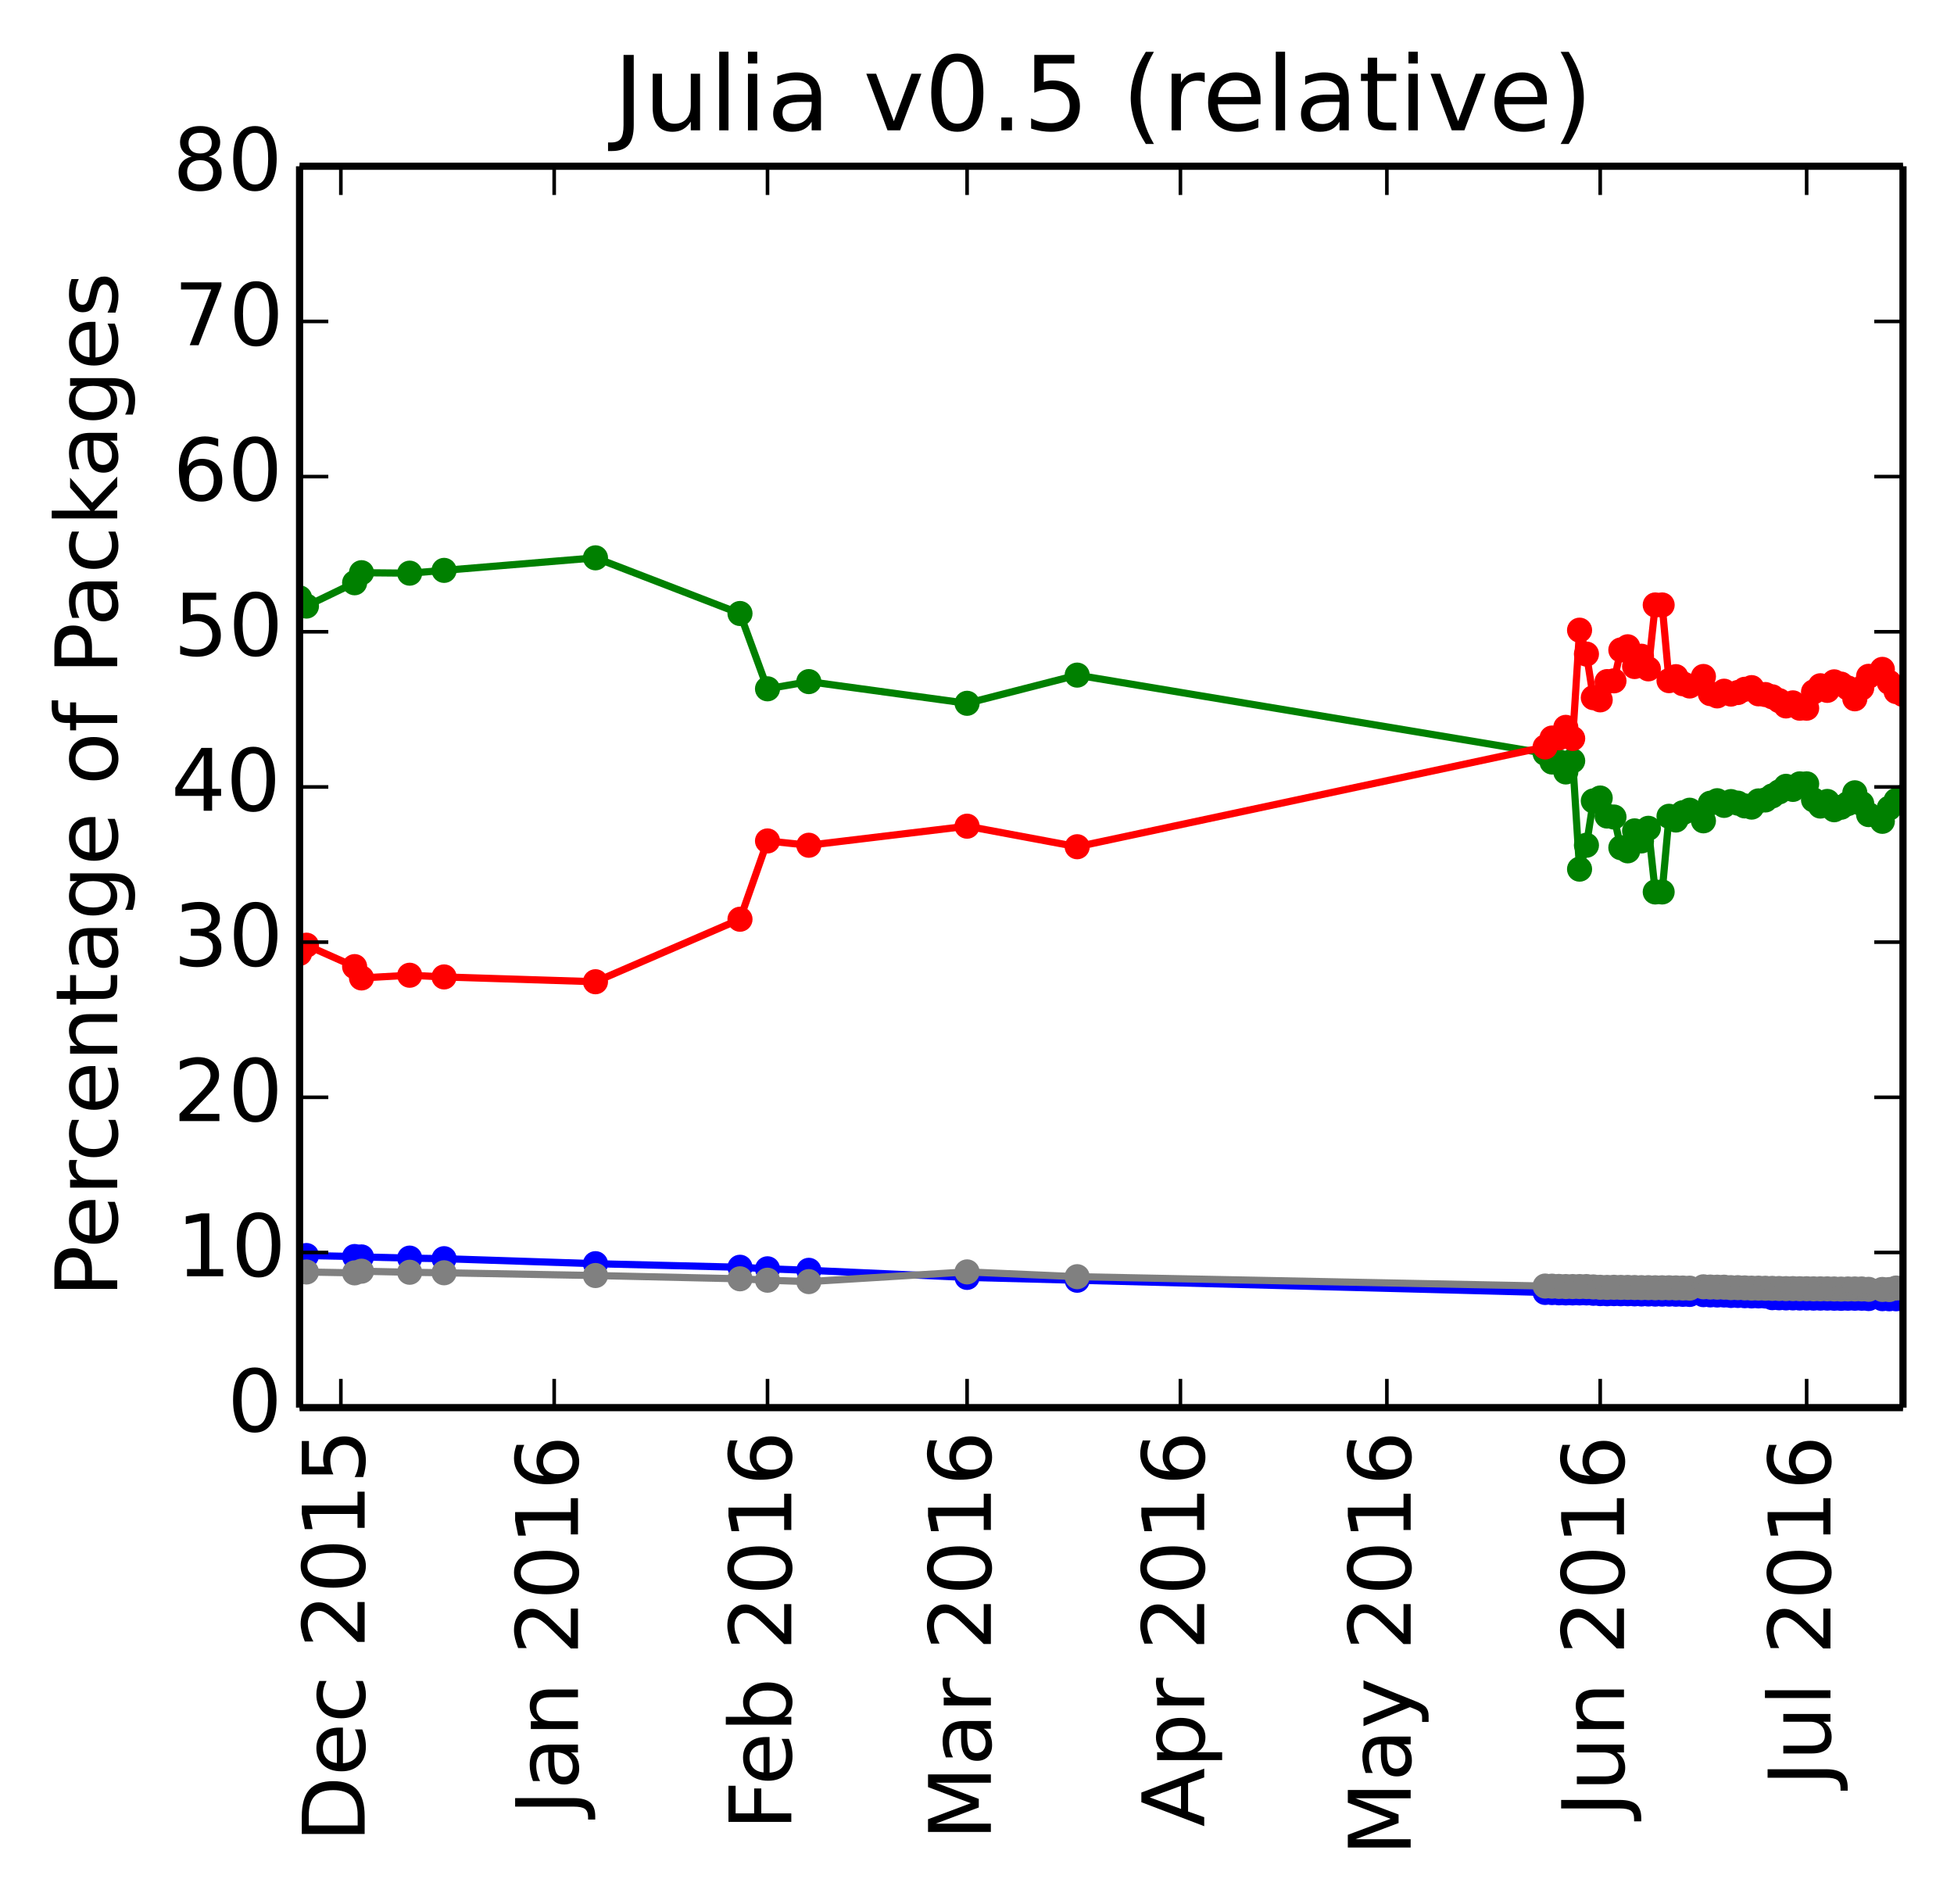 <?xml version="1.0" encoding="utf-8" standalone="no"?>
<!DOCTYPE svg PUBLIC "-//W3C//DTD SVG 1.1//EN"
  "http://www.w3.org/Graphics/SVG/1.1/DTD/svg11.dtd">
<!-- Created with matplotlib (http://matplotlib.org/) -->
<svg height="265pt" version="1.1" viewBox="0 0 272 265" width="272pt" xmlns="http://www.w3.org/2000/svg" xmlns:xlink="http://www.w3.org/1999/xlink">
 <defs>
  <style type="text/css">
*{stroke-linecap:butt;stroke-linejoin:round;}
  </style>
 </defs>
 <g id="figure_1">
  <g id="patch_1">
   <path d="
M0 265.55
L272.1 265.55
L272.1 0
L0 0
z
" style="fill:#ffffff;"/>
  </g>
  <g id="axes_1">
   <g id="patch_2">
    <path d="
M41.7 195.942
L264.9 195.942
L264.9 23.142
L41.7 23.142
z
" style="fill:#ffffff;"/>
   </g>
   <g id="line2d_1"/>
   <g id="line2d_2"/>
   <g id="line2d_3"/>
   <g id="line2d_4"/>
   <g id="line2d_5"/>
   <g id="line2d_6">
    <path clip-path="url(#p26c33cc5a4)" d="
M264.9 110.948
L263.942 111.42
L262.984 112.487
L262.026 114.328
L260.11 113.391
L259.152 111.858
L258.194 110.357
L257.236 111.858
L256.279 112.37
L255.321 112.716
L254.363 111.56
L253.405 112.204
L252.447 111.345
L251.489 109.112
L250.531 109.112
L249.573 109.886
L248.615 109.456
L247.657 110.231
L246.699 110.792
L245.741 111.354
L244.783 111.486
L243.825 112.35
L242.867 112.182
L241.909 111.797
L240.952 111.58
L239.994 112.111
L239.036 111.458
L238.078 111.809
L237.12 114.259
L235.204 112.781
L234.246 113.134
L233.288 114.147
L232.33 113.625
L231.372 124.161
L230.414 124.161
L229.456 115.299
L228.498 117.057
L227.54 115.657
L226.582 118.437
L225.624 117.997
L224.667 113.73
L223.709 113.593
L222.751 111.085
L221.793 111.487
L220.835 117.658
L219.877 120.985
L218.919 105.905
L217.961 107.457
L217.003 106.034
L216.045 106.072
L215.087 104.865
L149.947 93.976
L134.62 97.899
L112.588 94.88
L106.84 95.883
L103.008 85.399
L82.891 77.65
L61.817 79.397
L57.027 79.785
L50.322 79.721
L49.364 81.121
L42.658 84.366
L41.7 83.221" style="fill:none;stroke:#008000;stroke-linecap:square;"/>
    <defs>
     <path d="
M0 1.5
C0.398 1.5 0.779 1.342 1.061 1.061
C1.342 0.779 1.5 0.398 1.5 0
C1.5 -0.398 1.342 -0.779 1.061 -1.061
C0.779 -1.342 0.398 -1.5 0 -1.5
C-0.398 -1.5 -0.779 -1.342 -1.061 -1.061
C-1.342 -0.779 -1.5 -0.398 -1.5 0
C-1.5 0.398 -1.342 0.779 -1.061 1.061
C-0.779 1.342 -0.398 1.5 0 1.5
z
" id="mb0b177905e" style="stroke:#008000;stroke-width:0.5;"/>
    </defs>
    <g clip-path="url(#p26c33cc5a4)">
     <use style="fill:#008000;stroke:#008000;stroke-width:0.5;" x="264.9" xlink:href="#mb0b177905e" y="110.948"/>
     <use style="fill:#008000;stroke:#008000;stroke-width:0.5;" x="263.942" xlink:href="#mb0b177905e" y="111.42"/>
     <use style="fill:#008000;stroke:#008000;stroke-width:0.5;" x="262.984" xlink:href="#mb0b177905e" y="112.487"/>
     <use style="fill:#008000;stroke:#008000;stroke-width:0.5;" x="262.026" xlink:href="#mb0b177905e" y="114.328"/>
     <use style="fill:#008000;stroke:#008000;stroke-width:0.5;" x="260.11" xlink:href="#mb0b177905e" y="113.391"/>
     <use style="fill:#008000;stroke:#008000;stroke-width:0.5;" x="259.152" xlink:href="#mb0b177905e" y="111.858"/>
     <use style="fill:#008000;stroke:#008000;stroke-width:0.5;" x="258.194" xlink:href="#mb0b177905e" y="110.357"/>
     <use style="fill:#008000;stroke:#008000;stroke-width:0.5;" x="257.236" xlink:href="#mb0b177905e" y="111.858"/>
     <use style="fill:#008000;stroke:#008000;stroke-width:0.5;" x="256.279" xlink:href="#mb0b177905e" y="112.37"/>
     <use style="fill:#008000;stroke:#008000;stroke-width:0.5;" x="255.321" xlink:href="#mb0b177905e" y="112.716"/>
     <use style="fill:#008000;stroke:#008000;stroke-width:0.5;" x="254.363" xlink:href="#mb0b177905e" y="111.56"/>
     <use style="fill:#008000;stroke:#008000;stroke-width:0.5;" x="253.405" xlink:href="#mb0b177905e" y="112.204"/>
     <use style="fill:#008000;stroke:#008000;stroke-width:0.5;" x="252.447" xlink:href="#mb0b177905e" y="111.345"/>
     <use style="fill:#008000;stroke:#008000;stroke-width:0.5;" x="251.489" xlink:href="#mb0b177905e" y="109.112"/>
     <use style="fill:#008000;stroke:#008000;stroke-width:0.5;" x="250.531" xlink:href="#mb0b177905e" y="109.112"/>
     <use style="fill:#008000;stroke:#008000;stroke-width:0.5;" x="249.573" xlink:href="#mb0b177905e" y="109.886"/>
     <use style="fill:#008000;stroke:#008000;stroke-width:0.5;" x="248.615" xlink:href="#mb0b177905e" y="109.456"/>
     <use style="fill:#008000;stroke:#008000;stroke-width:0.5;" x="247.657" xlink:href="#mb0b177905e" y="110.231"/>
     <use style="fill:#008000;stroke:#008000;stroke-width:0.5;" x="246.699" xlink:href="#mb0b177905e" y="110.792"/>
     <use style="fill:#008000;stroke:#008000;stroke-width:0.5;" x="245.741" xlink:href="#mb0b177905e" y="111.354"/>
     <use style="fill:#008000;stroke:#008000;stroke-width:0.5;" x="244.783" xlink:href="#mb0b177905e" y="111.486"/>
     <use style="fill:#008000;stroke:#008000;stroke-width:0.5;" x="243.825" xlink:href="#mb0b177905e" y="112.35"/>
     <use style="fill:#008000;stroke:#008000;stroke-width:0.5;" x="242.867" xlink:href="#mb0b177905e" y="112.182"/>
     <use style="fill:#008000;stroke:#008000;stroke-width:0.5;" x="241.909" xlink:href="#mb0b177905e" y="111.797"/>
     <use style="fill:#008000;stroke:#008000;stroke-width:0.5;" x="240.952" xlink:href="#mb0b177905e" y="111.58"/>
     <use style="fill:#008000;stroke:#008000;stroke-width:0.5;" x="239.994" xlink:href="#mb0b177905e" y="112.111"/>
     <use style="fill:#008000;stroke:#008000;stroke-width:0.5;" x="239.036" xlink:href="#mb0b177905e" y="111.458"/>
     <use style="fill:#008000;stroke:#008000;stroke-width:0.5;" x="238.078" xlink:href="#mb0b177905e" y="111.809"/>
     <use style="fill:#008000;stroke:#008000;stroke-width:0.5;" x="237.12" xlink:href="#mb0b177905e" y="114.259"/>
     <use style="fill:#008000;stroke:#008000;stroke-width:0.5;" x="235.204" xlink:href="#mb0b177905e" y="112.781"/>
     <use style="fill:#008000;stroke:#008000;stroke-width:0.5;" x="234.246" xlink:href="#mb0b177905e" y="113.134"/>
     <use style="fill:#008000;stroke:#008000;stroke-width:0.5;" x="233.288" xlink:href="#mb0b177905e" y="114.147"/>
     <use style="fill:#008000;stroke:#008000;stroke-width:0.5;" x="232.33" xlink:href="#mb0b177905e" y="113.625"/>
     <use style="fill:#008000;stroke:#008000;stroke-width:0.5;" x="231.372" xlink:href="#mb0b177905e" y="124.161"/>
     <use style="fill:#008000;stroke:#008000;stroke-width:0.5;" x="230.414" xlink:href="#mb0b177905e" y="124.161"/>
     <use style="fill:#008000;stroke:#008000;stroke-width:0.5;" x="229.456" xlink:href="#mb0b177905e" y="115.299"/>
     <use style="fill:#008000;stroke:#008000;stroke-width:0.5;" x="228.498" xlink:href="#mb0b177905e" y="117.057"/>
     <use style="fill:#008000;stroke:#008000;stroke-width:0.5;" x="227.54" xlink:href="#mb0b177905e" y="115.657"/>
     <use style="fill:#008000;stroke:#008000;stroke-width:0.5;" x="226.582" xlink:href="#mb0b177905e" y="118.437"/>
     <use style="fill:#008000;stroke:#008000;stroke-width:0.5;" x="225.624" xlink:href="#mb0b177905e" y="117.997"/>
     <use style="fill:#008000;stroke:#008000;stroke-width:0.5;" x="224.667" xlink:href="#mb0b177905e" y="113.73"/>
     <use style="fill:#008000;stroke:#008000;stroke-width:0.5;" x="223.709" xlink:href="#mb0b177905e" y="113.593"/>
     <use style="fill:#008000;stroke:#008000;stroke-width:0.5;" x="222.751" xlink:href="#mb0b177905e" y="111.085"/>
     <use style="fill:#008000;stroke:#008000;stroke-width:0.5;" x="221.793" xlink:href="#mb0b177905e" y="111.487"/>
     <use style="fill:#008000;stroke:#008000;stroke-width:0.5;" x="220.835" xlink:href="#mb0b177905e" y="117.658"/>
     <use style="fill:#008000;stroke:#008000;stroke-width:0.5;" x="219.877" xlink:href="#mb0b177905e" y="120.985"/>
     <use style="fill:#008000;stroke:#008000;stroke-width:0.5;" x="218.919" xlink:href="#mb0b177905e" y="105.905"/>
     <use style="fill:#008000;stroke:#008000;stroke-width:0.5;" x="217.961" xlink:href="#mb0b177905e" y="107.457"/>
     <use style="fill:#008000;stroke:#008000;stroke-width:0.5;" x="217.003" xlink:href="#mb0b177905e" y="106.034"/>
     <use style="fill:#008000;stroke:#008000;stroke-width:0.5;" x="216.045" xlink:href="#mb0b177905e" y="106.072"/>
     <use style="fill:#008000;stroke:#008000;stroke-width:0.5;" x="215.087" xlink:href="#mb0b177905e" y="104.865"/>
     <use style="fill:#008000;stroke:#008000;stroke-width:0.5;" x="149.947" xlink:href="#mb0b177905e" y="93.976"/>
     <use style="fill:#008000;stroke:#008000;stroke-width:0.5;" x="134.62" xlink:href="#mb0b177905e" y="97.899"/>
     <use style="fill:#008000;stroke:#008000;stroke-width:0.5;" x="112.588" xlink:href="#mb0b177905e" y="94.88"/>
     <use style="fill:#008000;stroke:#008000;stroke-width:0.5;" x="106.84" xlink:href="#mb0b177905e" y="95.883"/>
     <use style="fill:#008000;stroke:#008000;stroke-width:0.5;" x="103.008" xlink:href="#mb0b177905e" y="85.399"/>
     <use style="fill:#008000;stroke:#008000;stroke-width:0.5;" x="82.891" xlink:href="#mb0b177905e" y="77.65"/>
     <use style="fill:#008000;stroke:#008000;stroke-width:0.5;" x="61.817" xlink:href="#mb0b177905e" y="79.397"/>
     <use style="fill:#008000;stroke:#008000;stroke-width:0.5;" x="57.027" xlink:href="#mb0b177905e" y="79.785"/>
     <use style="fill:#008000;stroke:#008000;stroke-width:0.5;" x="50.321" xlink:href="#mb0b177905e" y="79.721"/>
     <use style="fill:#008000;stroke:#008000;stroke-width:0.5;" x="49.364" xlink:href="#mb0b177905e" y="81.121"/>
     <use style="fill:#008000;stroke:#008000;stroke-width:0.5;" x="42.658" xlink:href="#mb0b177905e" y="84.366"/>
     <use style="fill:#008000;stroke:#008000;stroke-width:0.5;" x="41.7" xlink:href="#mb0b177905e" y="83.221"/>
    </g>
   </g>
   <g id="line2d_7">
    <path clip-path="url(#p26c33cc5a4)" d="
M264.9 96.675
L263.942 96.266
L262.984 94.985
L262.026 93.176
L260.11 94.144
L259.152 95.771
L258.194 97.272
L257.236 95.771
L256.279 95.228
L255.321 94.913
L254.363 96.101
L253.405 95.457
L252.447 96.316
L251.489 98.581
L250.531 98.581
L249.573 97.838
L248.615 98.268
L247.657 97.525
L246.699 96.996
L245.741 96.681
L244.783 96.582
L243.825 95.718
L242.867 95.95
L241.909 96.4
L240.952 96.616
L239.994 96.216
L239.036 96.869
L238.078 96.551
L237.12 94.166
L235.204 95.492
L234.246 95.171
L233.288 94.192
L232.33 94.747
L231.372 84.21
L230.414 84.21
L229.456 93.106
L228.498 91.348
L227.54 92.781
L226.582 90.034
L225.624 90.474
L224.667 94.774
L223.709 94.877
L222.751 97.419
L221.793 97.117
L220.835 91.046
L219.877 87.72
L218.919 102.8
L217.961 101.248
L217.003 102.704
L216.045 102.735
L215.087 103.975
L149.947 117.866
L134.62 115.006
L112.588 117.658
L106.84 117.059
L103.008 127.957
L82.891 136.658
L61.817 135.988
L57.027 135.754
L50.322 136.131
L49.364 134.552
L42.658 131.571
L41.7 132.715" style="fill:none;stroke:#ff0000;stroke-linecap:square;"/>
    <defs>
     <path d="
M0 1.5
C0.398 1.5 0.779 1.342 1.061 1.061
C1.342 0.779 1.5 0.398 1.5 0
C1.5 -0.398 1.342 -0.779 1.061 -1.061
C0.779 -1.342 0.398 -1.5 0 -1.5
C-0.398 -1.5 -0.779 -1.342 -1.061 -1.061
C-1.342 -0.779 -1.5 -0.398 -1.5 0
C-1.5 0.398 -1.342 0.779 -1.061 1.061
C-0.779 1.342 -0.398 1.5 0 1.5
z
" id="ma07bdd5909" style="stroke:#ff0000;stroke-width:0.5;"/>
    </defs>
    <g clip-path="url(#p26c33cc5a4)">
     <use style="fill:#ff0000;stroke:#ff0000;stroke-width:0.5;" x="264.9" xlink:href="#ma07bdd5909" y="96.675"/>
     <use style="fill:#ff0000;stroke:#ff0000;stroke-width:0.5;" x="263.942" xlink:href="#ma07bdd5909" y="96.266"/>
     <use style="fill:#ff0000;stroke:#ff0000;stroke-width:0.5;" x="262.984" xlink:href="#ma07bdd5909" y="94.985"/>
     <use style="fill:#ff0000;stroke:#ff0000;stroke-width:0.5;" x="262.026" xlink:href="#ma07bdd5909" y="93.176"/>
     <use style="fill:#ff0000;stroke:#ff0000;stroke-width:0.5;" x="260.11" xlink:href="#ma07bdd5909" y="94.144"/>
     <use style="fill:#ff0000;stroke:#ff0000;stroke-width:0.5;" x="259.152" xlink:href="#ma07bdd5909" y="95.771"/>
     <use style="fill:#ff0000;stroke:#ff0000;stroke-width:0.5;" x="258.194" xlink:href="#ma07bdd5909" y="97.272"/>
     <use style="fill:#ff0000;stroke:#ff0000;stroke-width:0.5;" x="257.236" xlink:href="#ma07bdd5909" y="95.771"/>
     <use style="fill:#ff0000;stroke:#ff0000;stroke-width:0.5;" x="256.279" xlink:href="#ma07bdd5909" y="95.227"/>
     <use style="fill:#ff0000;stroke:#ff0000;stroke-width:0.5;" x="255.321" xlink:href="#ma07bdd5909" y="94.913"/>
     <use style="fill:#ff0000;stroke:#ff0000;stroke-width:0.5;" x="254.363" xlink:href="#ma07bdd5909" y="96.101"/>
     <use style="fill:#ff0000;stroke:#ff0000;stroke-width:0.5;" x="253.405" xlink:href="#ma07bdd5909" y="95.457"/>
     <use style="fill:#ff0000;stroke:#ff0000;stroke-width:0.5;" x="252.447" xlink:href="#ma07bdd5909" y="96.316"/>
     <use style="fill:#ff0000;stroke:#ff0000;stroke-width:0.5;" x="251.489" xlink:href="#ma07bdd5909" y="98.581"/>
     <use style="fill:#ff0000;stroke:#ff0000;stroke-width:0.5;" x="250.531" xlink:href="#ma07bdd5909" y="98.581"/>
     <use style="fill:#ff0000;stroke:#ff0000;stroke-width:0.5;" x="249.573" xlink:href="#ma07bdd5909" y="97.838"/>
     <use style="fill:#ff0000;stroke:#ff0000;stroke-width:0.5;" x="248.615" xlink:href="#ma07bdd5909" y="98.268"/>
     <use style="fill:#ff0000;stroke:#ff0000;stroke-width:0.5;" x="247.657" xlink:href="#ma07bdd5909" y="97.525"/>
     <use style="fill:#ff0000;stroke:#ff0000;stroke-width:0.5;" x="246.699" xlink:href="#ma07bdd5909" y="96.996"/>
     <use style="fill:#ff0000;stroke:#ff0000;stroke-width:0.5;" x="245.741" xlink:href="#ma07bdd5909" y="96.681"/>
     <use style="fill:#ff0000;stroke:#ff0000;stroke-width:0.5;" x="244.783" xlink:href="#ma07bdd5909" y="96.582"/>
     <use style="fill:#ff0000;stroke:#ff0000;stroke-width:0.5;" x="243.825" xlink:href="#ma07bdd5909" y="95.718"/>
     <use style="fill:#ff0000;stroke:#ff0000;stroke-width:0.5;" x="242.867" xlink:href="#ma07bdd5909" y="95.95"/>
     <use style="fill:#ff0000;stroke:#ff0000;stroke-width:0.5;" x="241.909" xlink:href="#ma07bdd5909" y="96.4"/>
     <use style="fill:#ff0000;stroke:#ff0000;stroke-width:0.5;" x="240.952" xlink:href="#ma07bdd5909" y="96.616"/>
     <use style="fill:#ff0000;stroke:#ff0000;stroke-width:0.5;" x="239.994" xlink:href="#ma07bdd5909" y="96.216"/>
     <use style="fill:#ff0000;stroke:#ff0000;stroke-width:0.5;" x="239.036" xlink:href="#ma07bdd5909" y="96.869"/>
     <use style="fill:#ff0000;stroke:#ff0000;stroke-width:0.5;" x="238.078" xlink:href="#ma07bdd5909" y="96.551"/>
     <use style="fill:#ff0000;stroke:#ff0000;stroke-width:0.5;" x="237.12" xlink:href="#ma07bdd5909" y="94.166"/>
     <use style="fill:#ff0000;stroke:#ff0000;stroke-width:0.5;" x="235.204" xlink:href="#ma07bdd5909" y="95.492"/>
     <use style="fill:#ff0000;stroke:#ff0000;stroke-width:0.5;" x="234.246" xlink:href="#ma07bdd5909" y="95.171"/>
     <use style="fill:#ff0000;stroke:#ff0000;stroke-width:0.5;" x="233.288" xlink:href="#ma07bdd5909" y="94.191"/>
     <use style="fill:#ff0000;stroke:#ff0000;stroke-width:0.5;" x="232.33" xlink:href="#ma07bdd5909" y="94.747"/>
     <use style="fill:#ff0000;stroke:#ff0000;stroke-width:0.5;" x="231.372" xlink:href="#ma07bdd5909" y="84.21"/>
     <use style="fill:#ff0000;stroke:#ff0000;stroke-width:0.5;" x="230.414" xlink:href="#ma07bdd5909" y="84.21"/>
     <use style="fill:#ff0000;stroke:#ff0000;stroke-width:0.5;" x="229.456" xlink:href="#ma07bdd5909" y="93.106"/>
     <use style="fill:#ff0000;stroke:#ff0000;stroke-width:0.5;" x="228.498" xlink:href="#ma07bdd5909" y="91.348"/>
     <use style="fill:#ff0000;stroke:#ff0000;stroke-width:0.5;" x="227.54" xlink:href="#ma07bdd5909" y="92.781"/>
     <use style="fill:#ff0000;stroke:#ff0000;stroke-width:0.5;" x="226.582" xlink:href="#ma07bdd5909" y="90.033"/>
     <use style="fill:#ff0000;stroke:#ff0000;stroke-width:0.5;" x="225.624" xlink:href="#ma07bdd5909" y="90.474"/>
     <use style="fill:#ff0000;stroke:#ff0000;stroke-width:0.5;" x="224.667" xlink:href="#ma07bdd5909" y="94.774"/>
     <use style="fill:#ff0000;stroke:#ff0000;stroke-width:0.5;" x="223.709" xlink:href="#ma07bdd5909" y="94.878"/>
     <use style="fill:#ff0000;stroke:#ff0000;stroke-width:0.5;" x="222.751" xlink:href="#ma07bdd5909" y="97.419"/>
     <use style="fill:#ff0000;stroke:#ff0000;stroke-width:0.5;" x="221.793" xlink:href="#ma07bdd5909" y="97.117"/>
     <use style="fill:#ff0000;stroke:#ff0000;stroke-width:0.5;" x="220.835" xlink:href="#ma07bdd5909" y="91.046"/>
     <use style="fill:#ff0000;stroke:#ff0000;stroke-width:0.5;" x="219.877" xlink:href="#ma07bdd5909" y="87.72"/>
     <use style="fill:#ff0000;stroke:#ff0000;stroke-width:0.5;" x="218.919" xlink:href="#ma07bdd5909" y="102.8"/>
     <use style="fill:#ff0000;stroke:#ff0000;stroke-width:0.5;" x="217.961" xlink:href="#ma07bdd5909" y="101.248"/>
     <use style="fill:#ff0000;stroke:#ff0000;stroke-width:0.5;" x="217.003" xlink:href="#ma07bdd5909" y="102.704"/>
     <use style="fill:#ff0000;stroke:#ff0000;stroke-width:0.5;" x="216.045" xlink:href="#ma07bdd5909" y="102.735"/>
     <use style="fill:#ff0000;stroke:#ff0000;stroke-width:0.5;" x="215.087" xlink:href="#ma07bdd5909" y="103.975"/>
     <use style="fill:#ff0000;stroke:#ff0000;stroke-width:0.5;" x="149.947" xlink:href="#ma07bdd5909" y="117.866"/>
     <use style="fill:#ff0000;stroke:#ff0000;stroke-width:0.5;" x="134.62" xlink:href="#ma07bdd5909" y="115.006"/>
     <use style="fill:#ff0000;stroke:#ff0000;stroke-width:0.5;" x="112.588" xlink:href="#ma07bdd5909" y="117.658"/>
     <use style="fill:#ff0000;stroke:#ff0000;stroke-width:0.5;" x="106.84" xlink:href="#ma07bdd5909" y="117.059"/>
     <use style="fill:#ff0000;stroke:#ff0000;stroke-width:0.5;" x="103.008" xlink:href="#ma07bdd5909" y="127.957"/>
     <use style="fill:#ff0000;stroke:#ff0000;stroke-width:0.5;" x="82.891" xlink:href="#ma07bdd5909" y="136.658"/>
     <use style="fill:#ff0000;stroke:#ff0000;stroke-width:0.5;" x="61.817" xlink:href="#ma07bdd5909" y="135.988"/>
     <use style="fill:#ff0000;stroke:#ff0000;stroke-width:0.5;" x="57.027" xlink:href="#ma07bdd5909" y="135.754"/>
     <use style="fill:#ff0000;stroke:#ff0000;stroke-width:0.5;" x="50.321" xlink:href="#ma07bdd5909" y="136.131"/>
     <use style="fill:#ff0000;stroke:#ff0000;stroke-width:0.5;" x="49.364" xlink:href="#ma07bdd5909" y="134.552"/>
     <use style="fill:#ff0000;stroke:#ff0000;stroke-width:0.5;" x="42.658" xlink:href="#ma07bdd5909" y="131.571"/>
     <use style="fill:#ff0000;stroke:#ff0000;stroke-width:0.5;" x="41.7" xlink:href="#ma07bdd5909" y="132.715"/>
    </g>
   </g>
   <g id="line2d_8">
    <path clip-path="url(#p26c33cc5a4)" d="
M264.9 180.817
L263.942 180.788
L262.984 180.788
L262.026 180.773
L260.11 180.758
L259.152 180.712
L258.194 180.712
L257.236 180.712
L256.279 180.727
L255.321 180.712
L254.363 180.697
L253.405 180.697
L252.447 180.697
L251.489 180.682
L250.531 180.682
L249.573 180.667
L248.615 180.667
L247.657 180.652
L246.699 180.636
L245.741 180.405
L244.783 180.39
L243.825 180.39
L242.867 180.359
L241.909 180.327
L240.952 180.327
L239.994 180.264
L239.036 180.264
L238.078 180.249
L237.12 180.217
L235.204 180.185
L234.246 180.169
L233.288 180.153
L232.33 180.137
L231.372 180.137
L230.414 180.137
L229.456 180.121
L228.498 180.121
L227.54 180.105
L226.582 180.089
L225.624 180.089
L224.667 180.072
L223.709 180.089
L222.751 180.072
L221.793 180.024
L220.835 179.975
L219.877 179.975
L218.919 179.975
L217.961 179.975
L217.003 179.958
L216.045 179.925
L215.087 179.909
L149.947 178.209
L134.62 177.814
L112.588 176.829
L106.84 176.618
L103.008 176.403
L82.891 175.906
L61.817 175.21
L57.027 175.129
L50.322 174.965
L49.364 174.91
L42.658 174.771
L41.7 174.771" style="fill:none;stroke:#0000ff;stroke-linecap:square;"/>
    <defs>
     <path d="
M0 1.5
C0.398 1.5 0.779 1.342 1.061 1.061
C1.342 0.779 1.5 0.398 1.5 0
C1.5 -0.398 1.342 -0.779 1.061 -1.061
C0.779 -1.342 0.398 -1.5 0 -1.5
C-0.398 -1.5 -0.779 -1.342 -1.061 -1.061
C-1.342 -0.779 -1.5 -0.398 -1.5 0
C-1.5 0.398 -1.342 0.779 -1.061 1.061
C-0.779 1.342 -0.398 1.5 0 1.5
z
" id="m76a7ce5b4a" style="stroke:#0000ff;stroke-width:0.5;"/>
    </defs>
    <g clip-path="url(#p26c33cc5a4)">
     <use style="fill:#0000ff;stroke:#0000ff;stroke-width:0.5;" x="264.9" xlink:href="#m76a7ce5b4a" y="180.817"/>
     <use style="fill:#0000ff;stroke:#0000ff;stroke-width:0.5;" x="263.942" xlink:href="#m76a7ce5b4a" y="180.788"/>
     <use style="fill:#0000ff;stroke:#0000ff;stroke-width:0.5;" x="262.984" xlink:href="#m76a7ce5b4a" y="180.788"/>
     <use style="fill:#0000ff;stroke:#0000ff;stroke-width:0.5;" x="262.026" xlink:href="#m76a7ce5b4a" y="180.773"/>
     <use style="fill:#0000ff;stroke:#0000ff;stroke-width:0.5;" x="260.11" xlink:href="#m76a7ce5b4a" y="180.758"/>
     <use style="fill:#0000ff;stroke:#0000ff;stroke-width:0.5;" x="259.152" xlink:href="#m76a7ce5b4a" y="180.712"/>
     <use style="fill:#0000ff;stroke:#0000ff;stroke-width:0.5;" x="258.194" xlink:href="#m76a7ce5b4a" y="180.712"/>
     <use style="fill:#0000ff;stroke:#0000ff;stroke-width:0.5;" x="257.236" xlink:href="#m76a7ce5b4a" y="180.712"/>
     <use style="fill:#0000ff;stroke:#0000ff;stroke-width:0.5;" x="256.279" xlink:href="#m76a7ce5b4a" y="180.727"/>
     <use style="fill:#0000ff;stroke:#0000ff;stroke-width:0.5;" x="255.321" xlink:href="#m76a7ce5b4a" y="180.712"/>
     <use style="fill:#0000ff;stroke:#0000ff;stroke-width:0.5;" x="254.363" xlink:href="#m76a7ce5b4a" y="180.697"/>
     <use style="fill:#0000ff;stroke:#0000ff;stroke-width:0.5;" x="253.405" xlink:href="#m76a7ce5b4a" y="180.697"/>
     <use style="fill:#0000ff;stroke:#0000ff;stroke-width:0.5;" x="252.447" xlink:href="#m76a7ce5b4a" y="180.697"/>
     <use style="fill:#0000ff;stroke:#0000ff;stroke-width:0.5;" x="251.489" xlink:href="#m76a7ce5b4a" y="180.682"/>
     <use style="fill:#0000ff;stroke:#0000ff;stroke-width:0.5;" x="250.531" xlink:href="#m76a7ce5b4a" y="180.682"/>
     <use style="fill:#0000ff;stroke:#0000ff;stroke-width:0.5;" x="249.573" xlink:href="#m76a7ce5b4a" y="180.667"/>
     <use style="fill:#0000ff;stroke:#0000ff;stroke-width:0.5;" x="248.615" xlink:href="#m76a7ce5b4a" y="180.667"/>
     <use style="fill:#0000ff;stroke:#0000ff;stroke-width:0.5;" x="247.657" xlink:href="#m76a7ce5b4a" y="180.652"/>
     <use style="fill:#0000ff;stroke:#0000ff;stroke-width:0.5;" x="246.699" xlink:href="#m76a7ce5b4a" y="180.636"/>
     <use style="fill:#0000ff;stroke:#0000ff;stroke-width:0.5;" x="245.741" xlink:href="#m76a7ce5b4a" y="180.405"/>
     <use style="fill:#0000ff;stroke:#0000ff;stroke-width:0.5;" x="244.783" xlink:href="#m76a7ce5b4a" y="180.39"/>
     <use style="fill:#0000ff;stroke:#0000ff;stroke-width:0.5;" x="243.825" xlink:href="#m76a7ce5b4a" y="180.39"/>
     <use style="fill:#0000ff;stroke:#0000ff;stroke-width:0.5;" x="242.867" xlink:href="#m76a7ce5b4a" y="180.359"/>
     <use style="fill:#0000ff;stroke:#0000ff;stroke-width:0.5;" x="241.909" xlink:href="#m76a7ce5b4a" y="180.327"/>
     <use style="fill:#0000ff;stroke:#0000ff;stroke-width:0.5;" x="240.952" xlink:href="#m76a7ce5b4a" y="180.327"/>
     <use style="fill:#0000ff;stroke:#0000ff;stroke-width:0.5;" x="239.994" xlink:href="#m76a7ce5b4a" y="180.264"/>
     <use style="fill:#0000ff;stroke:#0000ff;stroke-width:0.5;" x="239.036" xlink:href="#m76a7ce5b4a" y="180.264"/>
     <use style="fill:#0000ff;stroke:#0000ff;stroke-width:0.5;" x="238.078" xlink:href="#m76a7ce5b4a" y="180.249"/>
     <use style="fill:#0000ff;stroke:#0000ff;stroke-width:0.5;" x="237.12" xlink:href="#m76a7ce5b4a" y="180.217"/>
     <use style="fill:#0000ff;stroke:#0000ff;stroke-width:0.5;" x="235.204" xlink:href="#m76a7ce5b4a" y="180.185"/>
     <use style="fill:#0000ff;stroke:#0000ff;stroke-width:0.5;" x="234.246" xlink:href="#m76a7ce5b4a" y="180.169"/>
     <use style="fill:#0000ff;stroke:#0000ff;stroke-width:0.5;" x="233.288" xlink:href="#m76a7ce5b4a" y="180.153"/>
     <use style="fill:#0000ff;stroke:#0000ff;stroke-width:0.5;" x="232.33" xlink:href="#m76a7ce5b4a" y="180.137"/>
     <use style="fill:#0000ff;stroke:#0000ff;stroke-width:0.5;" x="231.372" xlink:href="#m76a7ce5b4a" y="180.137"/>
     <use style="fill:#0000ff;stroke:#0000ff;stroke-width:0.5;" x="230.414" xlink:href="#m76a7ce5b4a" y="180.137"/>
     <use style="fill:#0000ff;stroke:#0000ff;stroke-width:0.5;" x="229.456" xlink:href="#m76a7ce5b4a" y="180.121"/>
     <use style="fill:#0000ff;stroke:#0000ff;stroke-width:0.5;" x="228.498" xlink:href="#m76a7ce5b4a" y="180.121"/>
     <use style="fill:#0000ff;stroke:#0000ff;stroke-width:0.5;" x="227.54" xlink:href="#m76a7ce5b4a" y="180.105"/>
     <use style="fill:#0000ff;stroke:#0000ff;stroke-width:0.5;" x="226.582" xlink:href="#m76a7ce5b4a" y="180.089"/>
     <use style="fill:#0000ff;stroke:#0000ff;stroke-width:0.5;" x="225.624" xlink:href="#m76a7ce5b4a" y="180.089"/>
     <use style="fill:#0000ff;stroke:#0000ff;stroke-width:0.5;" x="224.667" xlink:href="#m76a7ce5b4a" y="180.072"/>
     <use style="fill:#0000ff;stroke:#0000ff;stroke-width:0.5;" x="223.709" xlink:href="#m76a7ce5b4a" y="180.089"/>
     <use style="fill:#0000ff;stroke:#0000ff;stroke-width:0.5;" x="222.751" xlink:href="#m76a7ce5b4a" y="180.072"/>
     <use style="fill:#0000ff;stroke:#0000ff;stroke-width:0.5;" x="221.793" xlink:href="#m76a7ce5b4a" y="180.024"/>
     <use style="fill:#0000ff;stroke:#0000ff;stroke-width:0.5;" x="220.835" xlink:href="#m76a7ce5b4a" y="179.975"/>
     <use style="fill:#0000ff;stroke:#0000ff;stroke-width:0.5;" x="219.877" xlink:href="#m76a7ce5b4a" y="179.975"/>
     <use style="fill:#0000ff;stroke:#0000ff;stroke-width:0.5;" x="218.919" xlink:href="#m76a7ce5b4a" y="179.975"/>
     <use style="fill:#0000ff;stroke:#0000ff;stroke-width:0.5;" x="217.961" xlink:href="#m76a7ce5b4a" y="179.975"/>
     <use style="fill:#0000ff;stroke:#0000ff;stroke-width:0.5;" x="217.003" xlink:href="#m76a7ce5b4a" y="179.958"/>
     <use style="fill:#0000ff;stroke:#0000ff;stroke-width:0.5;" x="216.045" xlink:href="#m76a7ce5b4a" y="179.925"/>
     <use style="fill:#0000ff;stroke:#0000ff;stroke-width:0.5;" x="215.087" xlink:href="#m76a7ce5b4a" y="179.909"/>
     <use style="fill:#0000ff;stroke:#0000ff;stroke-width:0.5;" x="149.947" xlink:href="#m76a7ce5b4a" y="178.209"/>
     <use style="fill:#0000ff;stroke:#0000ff;stroke-width:0.5;" x="134.62" xlink:href="#m76a7ce5b4a" y="177.814"/>
     <use style="fill:#0000ff;stroke:#0000ff;stroke-width:0.5;" x="112.588" xlink:href="#m76a7ce5b4a" y="176.829"/>
     <use style="fill:#0000ff;stroke:#0000ff;stroke-width:0.5;" x="106.84" xlink:href="#m76a7ce5b4a" y="176.618"/>
     <use style="fill:#0000ff;stroke:#0000ff;stroke-width:0.5;" x="103.008" xlink:href="#m76a7ce5b4a" y="176.403"/>
     <use style="fill:#0000ff;stroke:#0000ff;stroke-width:0.5;" x="82.891" xlink:href="#m76a7ce5b4a" y="175.906"/>
     <use style="fill:#0000ff;stroke:#0000ff;stroke-width:0.5;" x="61.817" xlink:href="#m76a7ce5b4a" y="175.21"/>
     <use style="fill:#0000ff;stroke:#0000ff;stroke-width:0.5;" x="57.027" xlink:href="#m76a7ce5b4a" y="175.129"/>
     <use style="fill:#0000ff;stroke:#0000ff;stroke-width:0.5;" x="50.321" xlink:href="#m76a7ce5b4a" y="174.965"/>
     <use style="fill:#0000ff;stroke:#0000ff;stroke-width:0.5;" x="49.364" xlink:href="#m76a7ce5b4a" y="174.91"/>
     <use style="fill:#0000ff;stroke:#0000ff;stroke-width:0.5;" x="42.658" xlink:href="#m76a7ce5b4a" y="174.771"/>
     <use style="fill:#0000ff;stroke:#0000ff;stroke-width:0.5;" x="41.7" xlink:href="#m76a7ce5b4a" y="174.771"/>
    </g>
   </g>
   <g id="line2d_9">
    <path clip-path="url(#p26c33cc5a4)" d="
M264.9 179.326
L263.942 179.294
L262.984 179.507
L262.026 179.491
L260.11 179.474
L259.152 179.425
L258.194 179.425
L257.236 179.425
L256.279 179.442
L255.321 179.425
L254.363 179.409
L253.405 179.409
L252.447 179.409
L251.489 179.392
L250.531 179.392
L249.573 179.376
L248.615 179.376
L247.657 179.359
L246.699 179.343
L245.741 179.326
L244.783 179.31
L243.825 179.31
L242.867 179.276
L241.909 179.243
L240.952 179.243
L239.994 179.176
L239.036 179.176
L238.078 179.159
L237.12 179.125
L235.204 179.31
L234.246 179.293
L233.288 179.276
L232.33 179.259
L231.372 179.259
L230.414 179.259
L229.456 179.242
L228.498 179.242
L227.54 179.225
L226.582 179.208
L225.624 179.208
L224.667 179.191
L223.709 179.208
L222.751 179.191
L221.793 179.139
L220.835 179.088
L219.877 179.088
L218.919 179.088
L217.961 179.088
L217.003 179.07
L216.045 179.035
L215.087 179.018
L149.947 177.716
L134.62 177.048
L112.588 178.4
L106.84 178.206
L103.008 178.009
L82.891 177.553
L61.817 177.171
L57.027 177.098
L50.322 176.95
L49.364 177.184
L42.658 177.06
L41.7 177.06" style="fill:none;stroke:#808080;stroke-linecap:square;"/>
    <defs>
     <path d="
M0 1.5
C0.398 1.5 0.779 1.342 1.061 1.061
C1.342 0.779 1.5 0.398 1.5 0
C1.5 -0.398 1.342 -0.779 1.061 -1.061
C0.779 -1.342 0.398 -1.5 0 -1.5
C-0.398 -1.5 -0.779 -1.342 -1.061 -1.061
C-1.342 -0.779 -1.5 -0.398 -1.5 0
C-1.5 0.398 -1.342 0.779 -1.061 1.061
C-0.779 1.342 -0.398 1.5 0 1.5
z
" id="m008e8825d0" style="stroke:#808080;stroke-width:0.5;"/>
    </defs>
    <g clip-path="url(#p26c33cc5a4)">
     <use style="fill:#808080;stroke:#808080;stroke-width:0.5;" x="264.9" xlink:href="#m008e8825d0" y="179.326"/>
     <use style="fill:#808080;stroke:#808080;stroke-width:0.5;" x="263.942" xlink:href="#m008e8825d0" y="179.294"/>
     <use style="fill:#808080;stroke:#808080;stroke-width:0.5;" x="262.984" xlink:href="#m008e8825d0" y="179.507"/>
     <use style="fill:#808080;stroke:#808080;stroke-width:0.5;" x="262.026" xlink:href="#m008e8825d0" y="179.491"/>
     <use style="fill:#808080;stroke:#808080;stroke-width:0.5;" x="260.11" xlink:href="#m008e8825d0" y="179.474"/>
     <use style="fill:#808080;stroke:#808080;stroke-width:0.5;" x="259.152" xlink:href="#m008e8825d0" y="179.425"/>
     <use style="fill:#808080;stroke:#808080;stroke-width:0.5;" x="258.194" xlink:href="#m008e8825d0" y="179.425"/>
     <use style="fill:#808080;stroke:#808080;stroke-width:0.5;" x="257.236" xlink:href="#m008e8825d0" y="179.425"/>
     <use style="fill:#808080;stroke:#808080;stroke-width:0.5;" x="256.279" xlink:href="#m008e8825d0" y="179.442"/>
     <use style="fill:#808080;stroke:#808080;stroke-width:0.5;" x="255.321" xlink:href="#m008e8825d0" y="179.425"/>
     <use style="fill:#808080;stroke:#808080;stroke-width:0.5;" x="254.363" xlink:href="#m008e8825d0" y="179.409"/>
     <use style="fill:#808080;stroke:#808080;stroke-width:0.5;" x="253.405" xlink:href="#m008e8825d0" y="179.409"/>
     <use style="fill:#808080;stroke:#808080;stroke-width:0.5;" x="252.447" xlink:href="#m008e8825d0" y="179.409"/>
     <use style="fill:#808080;stroke:#808080;stroke-width:0.5;" x="251.489" xlink:href="#m008e8825d0" y="179.392"/>
     <use style="fill:#808080;stroke:#808080;stroke-width:0.5;" x="250.531" xlink:href="#m008e8825d0" y="179.392"/>
     <use style="fill:#808080;stroke:#808080;stroke-width:0.5;" x="249.573" xlink:href="#m008e8825d0" y="179.376"/>
     <use style="fill:#808080;stroke:#808080;stroke-width:0.5;" x="248.615" xlink:href="#m008e8825d0" y="179.376"/>
     <use style="fill:#808080;stroke:#808080;stroke-width:0.5;" x="247.657" xlink:href="#m008e8825d0" y="179.359"/>
     <use style="fill:#808080;stroke:#808080;stroke-width:0.5;" x="246.699" xlink:href="#m008e8825d0" y="179.343"/>
     <use style="fill:#808080;stroke:#808080;stroke-width:0.5;" x="245.741" xlink:href="#m008e8825d0" y="179.326"/>
     <use style="fill:#808080;stroke:#808080;stroke-width:0.5;" x="244.783" xlink:href="#m008e8825d0" y="179.31"/>
     <use style="fill:#808080;stroke:#808080;stroke-width:0.5;" x="243.825" xlink:href="#m008e8825d0" y="179.31"/>
     <use style="fill:#808080;stroke:#808080;stroke-width:0.5;" x="242.867" xlink:href="#m008e8825d0" y="179.276"/>
     <use style="fill:#808080;stroke:#808080;stroke-width:0.5;" x="241.909" xlink:href="#m008e8825d0" y="179.243"/>
     <use style="fill:#808080;stroke:#808080;stroke-width:0.5;" x="240.952" xlink:href="#m008e8825d0" y="179.243"/>
     <use style="fill:#808080;stroke:#808080;stroke-width:0.5;" x="239.994" xlink:href="#m008e8825d0" y="179.176"/>
     <use style="fill:#808080;stroke:#808080;stroke-width:0.5;" x="239.036" xlink:href="#m008e8825d0" y="179.176"/>
     <use style="fill:#808080;stroke:#808080;stroke-width:0.5;" x="238.078" xlink:href="#m008e8825d0" y="179.159"/>
     <use style="fill:#808080;stroke:#808080;stroke-width:0.5;" x="237.12" xlink:href="#m008e8825d0" y="179.125"/>
     <use style="fill:#808080;stroke:#808080;stroke-width:0.5;" x="235.204" xlink:href="#m008e8825d0" y="179.31"/>
     <use style="fill:#808080;stroke:#808080;stroke-width:0.5;" x="234.246" xlink:href="#m008e8825d0" y="179.293"/>
     <use style="fill:#808080;stroke:#808080;stroke-width:0.5;" x="233.288" xlink:href="#m008e8825d0" y="179.276"/>
     <use style="fill:#808080;stroke:#808080;stroke-width:0.5;" x="232.33" xlink:href="#m008e8825d0" y="179.259"/>
     <use style="fill:#808080;stroke:#808080;stroke-width:0.5;" x="231.372" xlink:href="#m008e8825d0" y="179.259"/>
     <use style="fill:#808080;stroke:#808080;stroke-width:0.5;" x="230.414" xlink:href="#m008e8825d0" y="179.259"/>
     <use style="fill:#808080;stroke:#808080;stroke-width:0.5;" x="229.456" xlink:href="#m008e8825d0" y="179.242"/>
     <use style="fill:#808080;stroke:#808080;stroke-width:0.5;" x="228.498" xlink:href="#m008e8825d0" y="179.242"/>
     <use style="fill:#808080;stroke:#808080;stroke-width:0.5;" x="227.54" xlink:href="#m008e8825d0" y="179.225"/>
     <use style="fill:#808080;stroke:#808080;stroke-width:0.5;" x="226.582" xlink:href="#m008e8825d0" y="179.208"/>
     <use style="fill:#808080;stroke:#808080;stroke-width:0.5;" x="225.624" xlink:href="#m008e8825d0" y="179.208"/>
     <use style="fill:#808080;stroke:#808080;stroke-width:0.5;" x="224.667" xlink:href="#m008e8825d0" y="179.191"/>
     <use style="fill:#808080;stroke:#808080;stroke-width:0.5;" x="223.709" xlink:href="#m008e8825d0" y="179.208"/>
     <use style="fill:#808080;stroke:#808080;stroke-width:0.5;" x="222.751" xlink:href="#m008e8825d0" y="179.191"/>
     <use style="fill:#808080;stroke:#808080;stroke-width:0.5;" x="221.793" xlink:href="#m008e8825d0" y="179.139"/>
     <use style="fill:#808080;stroke:#808080;stroke-width:0.5;" x="220.835" xlink:href="#m008e8825d0" y="179.088"/>
     <use style="fill:#808080;stroke:#808080;stroke-width:0.5;" x="219.877" xlink:href="#m008e8825d0" y="179.088"/>
     <use style="fill:#808080;stroke:#808080;stroke-width:0.5;" x="218.919" xlink:href="#m008e8825d0" y="179.088"/>
     <use style="fill:#808080;stroke:#808080;stroke-width:0.5;" x="217.961" xlink:href="#m008e8825d0" y="179.088"/>
     <use style="fill:#808080;stroke:#808080;stroke-width:0.5;" x="217.003" xlink:href="#m008e8825d0" y="179.07"/>
     <use style="fill:#808080;stroke:#808080;stroke-width:0.5;" x="216.045" xlink:href="#m008e8825d0" y="179.035"/>
     <use style="fill:#808080;stroke:#808080;stroke-width:0.5;" x="215.087" xlink:href="#m008e8825d0" y="179.018"/>
     <use style="fill:#808080;stroke:#808080;stroke-width:0.5;" x="149.947" xlink:href="#m008e8825d0" y="177.716"/>
     <use style="fill:#808080;stroke:#808080;stroke-width:0.5;" x="134.62" xlink:href="#m008e8825d0" y="177.048"/>
     <use style="fill:#808080;stroke:#808080;stroke-width:0.5;" x="112.588" xlink:href="#m008e8825d0" y="178.4"/>
     <use style="fill:#808080;stroke:#808080;stroke-width:0.5;" x="106.84" xlink:href="#m008e8825d0" y="178.206"/>
     <use style="fill:#808080;stroke:#808080;stroke-width:0.5;" x="103.008" xlink:href="#m008e8825d0" y="178.009"/>
     <use style="fill:#808080;stroke:#808080;stroke-width:0.5;" x="82.891" xlink:href="#m008e8825d0" y="177.553"/>
     <use style="fill:#808080;stroke:#808080;stroke-width:0.5;" x="61.817" xlink:href="#m008e8825d0" y="177.171"/>
     <use style="fill:#808080;stroke:#808080;stroke-width:0.5;" x="57.027" xlink:href="#m008e8825d0" y="177.098"/>
     <use style="fill:#808080;stroke:#808080;stroke-width:0.5;" x="50.321" xlink:href="#m008e8825d0" y="176.95"/>
     <use style="fill:#808080;stroke:#808080;stroke-width:0.5;" x="49.364" xlink:href="#m008e8825d0" y="177.184"/>
     <use style="fill:#808080;stroke:#808080;stroke-width:0.5;" x="42.658" xlink:href="#m008e8825d0" y="177.06"/>
     <use style="fill:#808080;stroke:#808080;stroke-width:0.5;" x="41.7" xlink:href="#m008e8825d0" y="177.06"/>
    </g>
   </g>
   <g id="matplotlib.axis_1">
    <g id="xtick_1">
     <g id="line2d_10">
      <defs>
       <path d="
M0 0
L0 -4" id="m93b0483c22" style="stroke:#000000;stroke-width:0.5;"/>
      </defs>
      <g>
       <use style="stroke:#000000;stroke-width:0.5;" x="47.448" xlink:href="#m93b0483c22" y="195.942"/>
      </g>
     </g>
     <g id="line2d_11">
      <defs>
       <path d="
M0 0
L0 4" id="m741efc42ff" style="stroke:#000000;stroke-width:0.5;"/>
      </defs>
      <g>
       <use style="stroke:#000000;stroke-width:0.5;" x="47.448" xlink:href="#m741efc42ff" y="23.142"/>
      </g>
     </g>
     <g id="text_1">
      <!-- Dec 2015 -->
      <defs>
       <path d="
M12.406 8.297
L28.516 8.297
L28.516 63.922
L10.984 60.406
L10.984 69.391
L28.422 72.906
L38.281 72.906
L38.281 8.297
L54.391 8.297
L54.391 0
L12.406 0
z
" id="DejaVuSans-31"/>
       <path d="
M19.672 64.797
L19.672 8.109
L31.594 8.109
Q46.688 8.109 53.688 14.938
Q60.688 21.781 60.688 36.531
Q60.688 51.172 53.688 57.984
Q46.688 64.797 31.594 64.797
z

M9.812 72.906
L30.078 72.906
Q51.266 72.906 61.172 64.094
Q71.094 55.281 71.094 36.531
Q71.094 17.672 61.125 8.828
Q51.172 0 30.078 0
L9.812 0
z
" id="DejaVuSans-44"/>
       <path d="
M31.781 66.406
Q24.172 66.406 20.328 58.906
Q16.5 51.422 16.5 36.375
Q16.5 21.391 20.328 13.891
Q24.172 6.391 31.781 6.391
Q39.453 6.391 43.281 13.891
Q47.125 21.391 47.125 36.375
Q47.125 51.422 43.281 58.906
Q39.453 66.406 31.781 66.406
M31.781 74.219
Q44.047 74.219 50.516 64.516
Q56.984 54.828 56.984 36.375
Q56.984 17.969 50.516 8.266
Q44.047 -1.422 31.781 -1.422
Q19.531 -1.422 13.062 8.266
Q6.594 17.969 6.594 36.375
Q6.594 54.828 13.062 64.516
Q19.531 74.219 31.781 74.219" id="DejaVuSans-30"/>
       <path id="DejaVuSans-20"/>
       <path d="
M19.188 8.297
L53.609 8.297
L53.609 0
L7.328 0
L7.328 8.297
Q12.938 14.109 22.625 23.891
Q32.328 33.688 34.812 36.531
Q39.547 41.844 41.422 45.531
Q43.312 49.219 43.312 52.781
Q43.312 58.594 39.234 62.25
Q35.156 65.922 28.609 65.922
Q23.969 65.922 18.812 64.312
Q13.672 62.703 7.812 59.422
L7.812 69.391
Q13.766 71.781 18.938 73
Q24.125 74.219 28.422 74.219
Q39.75 74.219 46.484 68.547
Q53.219 62.891 53.219 53.422
Q53.219 48.922 51.531 44.891
Q49.859 40.875 45.406 35.406
Q44.188 33.984 37.641 27.219
Q31.109 20.453 19.188 8.297" id="DejaVuSans-32"/>
       <path d="
M10.797 72.906
L49.516 72.906
L49.516 64.594
L19.828 64.594
L19.828 46.734
Q21.969 47.469 24.109 47.828
Q26.266 48.188 28.422 48.188
Q40.625 48.188 47.75 41.5
Q54.891 34.812 54.891 23.391
Q54.891 11.625 47.562 5.094
Q40.234 -1.422 26.906 -1.422
Q22.312 -1.422 17.547 -0.641
Q12.797 0.141 7.719 1.703
L7.719 11.625
Q12.109 9.234 16.797 8.062
Q21.484 6.891 26.703 6.891
Q35.156 6.891 40.078 11.328
Q45.016 15.766 45.016 23.391
Q45.016 31 40.078 35.438
Q35.156 39.891 26.703 39.891
Q22.75 39.891 18.812 39.016
Q14.891 38.141 10.797 36.281
z
" id="DejaVuSans-35"/>
       <path d="
M56.203 29.594
L56.203 25.203
L14.891 25.203
Q15.484 15.922 20.484 11.062
Q25.484 6.203 34.422 6.203
Q39.594 6.203 44.453 7.469
Q49.312 8.734 54.109 11.281
L54.109 2.781
Q49.266 0.734 44.188 -0.344
Q39.109 -1.422 33.891 -1.422
Q20.797 -1.422 13.156 6.188
Q5.516 13.812 5.516 26.812
Q5.516 40.234 12.766 48.109
Q20.016 56 32.328 56
Q43.359 56 49.781 48.891
Q56.203 41.797 56.203 29.594
M47.219 32.234
Q47.125 39.594 43.094 43.984
Q39.062 48.391 32.422 48.391
Q24.906 48.391 20.391 44.141
Q15.875 39.891 15.188 32.172
z
" id="DejaVuSans-65"/>
       <path d="
M48.781 52.594
L48.781 44.188
Q44.969 46.297 41.141 47.344
Q37.312 48.391 33.406 48.391
Q24.656 48.391 19.812 42.844
Q14.984 37.312 14.984 27.297
Q14.984 17.281 19.812 11.734
Q24.656 6.203 33.406 6.203
Q37.312 6.203 41.141 7.25
Q44.969 8.297 48.781 10.406
L48.781 2.094
Q45.016 0.344 40.984 -0.531
Q36.969 -1.422 32.422 -1.422
Q20.062 -1.422 12.781 6.344
Q5.516 14.109 5.516 27.297
Q5.516 40.672 12.859 48.328
Q20.219 56 33.016 56
Q37.156 56 41.109 55.141
Q45.062 54.297 48.781 52.594" id="DejaVuSans-63"/>
      </defs>
      <g transform="translate(50.759 256.469)rotate(-90.0)scale(0.12 -0.12)">
       <use xlink:href="#DejaVuSans-44"/>
       <use x="77.002" xlink:href="#DejaVuSans-65"/>
       <use x="138.525" xlink:href="#DejaVuSans-63"/>
       <use x="193.506" xlink:href="#DejaVuSans-20"/>
       <use x="225.293" xlink:href="#DejaVuSans-32"/>
       <use x="288.916" xlink:href="#DejaVuSans-30"/>
       <use x="352.539" xlink:href="#DejaVuSans-31"/>
       <use x="416.162" xlink:href="#DejaVuSans-35"/>
      </g>
     </g>
    </g>
    <g id="xtick_2">
     <g id="line2d_12">
      <g>
       <use style="stroke:#000000;stroke-width:0.5;" x="77.144" xlink:href="#m93b0483c22" y="195.942"/>
      </g>
     </g>
     <g id="line2d_13">
      <g>
       <use style="stroke:#000000;stroke-width:0.5;" x="77.144" xlink:href="#m741efc42ff" y="23.142"/>
      </g>
     </g>
     <g id="text_2">
      <!-- Jan 2016 -->
      <defs>
       <path d="
M54.891 33.016
L54.891 0
L45.906 0
L45.906 32.719
Q45.906 40.484 42.875 44.328
Q39.844 48.188 33.797 48.188
Q26.516 48.188 22.312 43.547
Q18.109 38.922 18.109 30.906
L18.109 0
L9.078 0
L9.078 54.688
L18.109 54.688
L18.109 46.188
Q21.344 51.125 25.703 53.562
Q30.078 56 35.797 56
Q45.219 56 50.047 50.172
Q54.891 44.344 54.891 33.016" id="DejaVuSans-6e"/>
       <path d="
M33.016 40.375
Q26.375 40.375 22.484 35.828
Q18.609 31.297 18.609 23.391
Q18.609 15.531 22.484 10.953
Q26.375 6.391 33.016 6.391
Q39.656 6.391 43.531 10.953
Q47.406 15.531 47.406 23.391
Q47.406 31.297 43.531 35.828
Q39.656 40.375 33.016 40.375
M52.594 71.297
L52.594 62.312
Q48.875 64.062 45.094 64.984
Q41.312 65.922 37.594 65.922
Q27.828 65.922 22.672 59.328
Q17.531 52.734 16.797 39.406
Q19.672 43.656 24.016 45.922
Q28.375 48.188 33.594 48.188
Q44.578 48.188 50.953 41.516
Q57.328 34.859 57.328 23.391
Q57.328 12.156 50.688 5.359
Q44.047 -1.422 33.016 -1.422
Q20.359 -1.422 13.672 8.266
Q6.984 17.969 6.984 36.375
Q6.984 53.656 15.188 63.938
Q23.391 74.219 37.203 74.219
Q40.922 74.219 44.703 73.484
Q48.484 72.75 52.594 71.297" id="DejaVuSans-36"/>
       <path d="
M9.812 72.906
L19.672 72.906
L19.672 5.078
Q19.672 -8.109 14.672 -14.062
Q9.672 -20.016 -1.422 -20.016
L-5.172 -20.016
L-5.172 -11.719
L-2.094 -11.719
Q4.438 -11.719 7.125 -8.047
Q9.812 -4.391 9.812 5.078
z
" id="DejaVuSans-4a"/>
       <path d="
M34.281 27.484
Q23.391 27.484 19.188 25
Q14.984 22.516 14.984 16.5
Q14.984 11.719 18.141 8.906
Q21.297 6.109 26.703 6.109
Q34.188 6.109 38.703 11.406
Q43.219 16.703 43.219 25.484
L43.219 27.484
z

M52.203 31.203
L52.203 0
L43.219 0
L43.219 8.297
Q40.141 3.328 35.547 0.953
Q30.953 -1.422 24.312 -1.422
Q15.922 -1.422 10.953 3.297
Q6 8.016 6 15.922
Q6 25.141 12.172 29.828
Q18.359 34.516 30.609 34.516
L43.219 34.516
L43.219 35.406
Q43.219 41.609 39.141 45
Q35.062 48.391 27.688 48.391
Q23 48.391 18.547 47.266
Q14.109 46.141 10.016 43.891
L10.016 52.203
Q14.938 54.109 19.578 55.047
Q24.219 56 28.609 56
Q40.484 56 46.344 49.844
Q52.203 43.703 52.203 31.203" id="DejaVuSans-61"/>
      </defs>
      <g transform="translate(80.455 252.659)rotate(-90.0)scale(0.12 -0.12)">
       <use xlink:href="#DejaVuSans-4a"/>
       <use x="29.492" xlink:href="#DejaVuSans-61"/>
       <use x="90.771" xlink:href="#DejaVuSans-6e"/>
       <use x="154.15" xlink:href="#DejaVuSans-20"/>
       <use x="185.938" xlink:href="#DejaVuSans-32"/>
       <use x="249.561" xlink:href="#DejaVuSans-30"/>
       <use x="313.184" xlink:href="#DejaVuSans-31"/>
       <use x="376.807" xlink:href="#DejaVuSans-36"/>
      </g>
     </g>
    </g>
    <g id="xtick_3">
     <g id="line2d_14">
      <g>
       <use style="stroke:#000000;stroke-width:0.5;" x="106.84" xlink:href="#m93b0483c22" y="195.942"/>
      </g>
     </g>
     <g id="line2d_15">
      <g>
       <use style="stroke:#000000;stroke-width:0.5;" x="106.84" xlink:href="#m741efc42ff" y="23.142"/>
      </g>
     </g>
     <g id="text_3">
      <!-- Feb 2016 -->
      <defs>
       <path d="
M9.812 72.906
L51.703 72.906
L51.703 64.594
L19.672 64.594
L19.672 43.109
L48.578 43.109
L48.578 34.812
L19.672 34.812
L19.672 0
L9.812 0
z
" id="DejaVuSans-46"/>
       <path d="
M48.688 27.297
Q48.688 37.203 44.609 42.844
Q40.531 48.484 33.406 48.484
Q26.266 48.484 22.188 42.844
Q18.109 37.203 18.109 27.297
Q18.109 17.391 22.188 11.75
Q26.266 6.109 33.406 6.109
Q40.531 6.109 44.609 11.75
Q48.688 17.391 48.688 27.297
M18.109 46.391
Q20.953 51.266 25.266 53.625
Q29.594 56 35.594 56
Q45.562 56 51.781 48.094
Q58.016 40.188 58.016 27.297
Q58.016 14.406 51.781 6.484
Q45.562 -1.422 35.594 -1.422
Q29.594 -1.422 25.266 0.953
Q20.953 3.328 18.109 8.203
L18.109 0
L9.078 0
L9.078 75.984
L18.109 75.984
z
" id="DejaVuSans-62"/>
      </defs>
      <g transform="translate(110.151 254.784)rotate(-90.0)scale(0.12 -0.12)">
       <use xlink:href="#DejaVuSans-46"/>
       <use x="52.02" xlink:href="#DejaVuSans-65"/>
       <use x="113.543" xlink:href="#DejaVuSans-62"/>
       <use x="177.02" xlink:href="#DejaVuSans-20"/>
       <use x="208.807" xlink:href="#DejaVuSans-32"/>
       <use x="272.43" xlink:href="#DejaVuSans-30"/>
       <use x="336.053" xlink:href="#DejaVuSans-31"/>
       <use x="399.676" xlink:href="#DejaVuSans-36"/>
      </g>
     </g>
    </g>
    <g id="xtick_4">
     <g id="line2d_16">
      <g>
       <use style="stroke:#000000;stroke-width:0.5;" x="134.62" xlink:href="#m93b0483c22" y="195.942"/>
      </g>
     </g>
     <g id="line2d_17">
      <g>
       <use style="stroke:#000000;stroke-width:0.5;" x="134.62" xlink:href="#m741efc42ff" y="23.142"/>
      </g>
     </g>
     <g id="text_4">
      <!-- Mar 2016 -->
      <defs>
       <path d="
M9.812 72.906
L24.516 72.906
L43.109 23.297
L61.812 72.906
L76.516 72.906
L76.516 0
L66.891 0
L66.891 64.016
L48.094 14.016
L38.188 14.016
L19.391 64.016
L19.391 0
L9.812 0
z
" id="DejaVuSans-4d"/>
       <path d="
M41.109 46.297
Q39.594 47.172 37.812 47.578
Q36.031 48 33.891 48
Q26.266 48 22.188 43.047
Q18.109 38.094 18.109 28.812
L18.109 0
L9.078 0
L9.078 54.688
L18.109 54.688
L18.109 46.188
Q20.953 51.172 25.484 53.578
Q30.031 56 36.531 56
Q37.453 56 38.578 55.875
Q39.703 55.766 41.062 55.516
z
" id="DejaVuSans-72"/>
      </defs>
      <g transform="translate(137.931 256.18)rotate(-90.0)scale(0.12 -0.12)">
       <use xlink:href="#DejaVuSans-4d"/>
       <use x="86.279" xlink:href="#DejaVuSans-61"/>
       <use x="147.559" xlink:href="#DejaVuSans-72"/>
       <use x="188.672" xlink:href="#DejaVuSans-20"/>
       <use x="220.459" xlink:href="#DejaVuSans-32"/>
       <use x="284.082" xlink:href="#DejaVuSans-30"/>
       <use x="347.705" xlink:href="#DejaVuSans-31"/>
       <use x="411.328" xlink:href="#DejaVuSans-36"/>
      </g>
     </g>
    </g>
    <g id="xtick_5">
     <g id="line2d_18">
      <g>
       <use style="stroke:#000000;stroke-width:0.5;" x="164.316" xlink:href="#m93b0483c22" y="195.942"/>
      </g>
     </g>
     <g id="line2d_19">
      <g>
       <use style="stroke:#000000;stroke-width:0.5;" x="164.316" xlink:href="#m741efc42ff" y="23.142"/>
      </g>
     </g>
     <g id="text_5">
      <!-- Apr 2016 -->
      <defs>
       <path d="
M34.188 63.188
L20.797 26.906
L47.609 26.906
z

M28.609 72.906
L39.797 72.906
L67.578 0
L57.328 0
L50.688 18.703
L17.828 18.703
L11.188 0
L0.781 0
z
" id="DejaVuSans-41"/>
       <path d="
M18.109 8.203
L18.109 -20.797
L9.078 -20.797
L9.078 54.688
L18.109 54.688
L18.109 46.391
Q20.953 51.266 25.266 53.625
Q29.594 56 35.594 56
Q45.562 56 51.781 48.094
Q58.016 40.188 58.016 27.297
Q58.016 14.406 51.781 6.484
Q45.562 -1.422 35.594 -1.422
Q29.594 -1.422 25.266 0.953
Q20.953 3.328 18.109 8.203
M48.688 27.297
Q48.688 37.203 44.609 42.844
Q40.531 48.484 33.406 48.484
Q26.266 48.484 22.188 42.844
Q18.109 37.203 18.109 27.297
Q18.109 17.391 22.188 11.75
Q26.266 6.109 33.406 6.109
Q40.531 6.109 44.609 11.75
Q48.688 17.391 48.688 27.297" id="DejaVuSans-70"/>
      </defs>
      <g transform="translate(167.628 254.3)rotate(-90.0)scale(0.12 -0.12)">
       <use xlink:href="#DejaVuSans-41"/>
       <use x="68.408" xlink:href="#DejaVuSans-70"/>
       <use x="131.885" xlink:href="#DejaVuSans-72"/>
       <use x="172.998" xlink:href="#DejaVuSans-20"/>
       <use x="204.785" xlink:href="#DejaVuSans-32"/>
       <use x="268.408" xlink:href="#DejaVuSans-30"/>
       <use x="332.031" xlink:href="#DejaVuSans-31"/>
       <use x="395.654" xlink:href="#DejaVuSans-36"/>
      </g>
     </g>
    </g>
    <g id="xtick_6">
     <g id="line2d_20">
      <g>
       <use style="stroke:#000000;stroke-width:0.5;" x="193.055" xlink:href="#m93b0483c22" y="195.942"/>
      </g>
     </g>
     <g id="line2d_21">
      <g>
       <use style="stroke:#000000;stroke-width:0.5;" x="193.055" xlink:href="#m741efc42ff" y="23.142"/>
      </g>
     </g>
     <g id="text_6">
      <!-- May 2016 -->
      <defs>
       <path d="
M32.172 -5.078
Q28.375 -14.844 24.75 -17.812
Q21.141 -20.797 15.094 -20.797
L7.906 -20.797
L7.906 -13.281
L13.188 -13.281
Q16.891 -13.281 18.938 -11.516
Q21 -9.766 23.484 -3.219
L25.094 0.875
L2.984 54.688
L12.5 54.688
L29.594 11.922
L46.688 54.688
L56.203 54.688
z
" id="DejaVuSans-79"/>
      </defs>
      <g transform="translate(196.366 258.35)rotate(-90.0)scale(0.12 -0.12)">
       <use xlink:href="#DejaVuSans-4d"/>
       <use x="86.279" xlink:href="#DejaVuSans-61"/>
       <use x="147.559" xlink:href="#DejaVuSans-79"/>
       <use x="206.738" xlink:href="#DejaVuSans-20"/>
       <use x="238.525" xlink:href="#DejaVuSans-32"/>
       <use x="302.148" xlink:href="#DejaVuSans-30"/>
       <use x="365.771" xlink:href="#DejaVuSans-31"/>
       <use x="429.395" xlink:href="#DejaVuSans-36"/>
      </g>
     </g>
    </g>
    <g id="xtick_7">
     <g id="line2d_22">
      <g>
       <use style="stroke:#000000;stroke-width:0.5;" x="222.751" xlink:href="#m93b0483c22" y="195.942"/>
      </g>
     </g>
     <g id="line2d_23">
      <g>
       <use style="stroke:#000000;stroke-width:0.5;" x="222.751" xlink:href="#m741efc42ff" y="23.142"/>
      </g>
     </g>
     <g id="text_7">
      <!-- Jun 2016 -->
      <defs>
       <path d="
M8.5 21.578
L8.5 54.688
L17.484 54.688
L17.484 21.922
Q17.484 14.156 20.5 10.266
Q23.531 6.391 29.594 6.391
Q36.859 6.391 41.078 11.031
Q45.312 15.672 45.312 23.688
L45.312 54.688
L54.297 54.688
L54.297 0
L45.312 0
L45.312 8.406
Q42.047 3.422 37.719 1
Q33.406 -1.422 27.688 -1.422
Q18.266 -1.422 13.375 4.438
Q8.5 10.297 8.5 21.578
M31.109 56
z
" id="DejaVuSans-75"/>
      </defs>
      <g transform="translate(226.062 252.911)rotate(-90.0)scale(0.12 -0.12)">
       <use xlink:href="#DejaVuSans-4a"/>
       <use x="29.492" xlink:href="#DejaVuSans-75"/>
       <use x="92.871" xlink:href="#DejaVuSans-6e"/>
       <use x="156.25" xlink:href="#DejaVuSans-20"/>
       <use x="188.037" xlink:href="#DejaVuSans-32"/>
       <use x="251.66" xlink:href="#DejaVuSans-30"/>
       <use x="315.283" xlink:href="#DejaVuSans-31"/>
       <use x="378.906" xlink:href="#DejaVuSans-36"/>
      </g>
     </g>
    </g>
    <g id="xtick_8">
     <g id="line2d_24">
      <g>
       <use style="stroke:#000000;stroke-width:0.5;" x="251.489" xlink:href="#m93b0483c22" y="195.942"/>
      </g>
     </g>
     <g id="line2d_25">
      <g>
       <use style="stroke:#000000;stroke-width:0.5;" x="251.489" xlink:href="#m741efc42ff" y="23.142"/>
      </g>
     </g>
     <g id="text_8">
      <!-- Jul 2016 -->
      <defs>
       <path d="
M9.422 75.984
L18.406 75.984
L18.406 0
L9.422 0
z
" id="DejaVuSans-6c"/>
      </defs>
      <g transform="translate(254.8 248.639)rotate(-90.0)scale(0.12 -0.12)">
       <use xlink:href="#DejaVuSans-4a"/>
       <use x="29.492" xlink:href="#DejaVuSans-75"/>
       <use x="92.871" xlink:href="#DejaVuSans-6c"/>
       <use x="120.654" xlink:href="#DejaVuSans-20"/>
       <use x="152.441" xlink:href="#DejaVuSans-32"/>
       <use x="216.064" xlink:href="#DejaVuSans-30"/>
       <use x="279.688" xlink:href="#DejaVuSans-31"/>
       <use x="343.311" xlink:href="#DejaVuSans-36"/>
      </g>
     </g>
    </g>
   </g>
   <g id="matplotlib.axis_2">
    <g id="ytick_1">
     <g id="line2d_26">
      <defs>
       <path d="
M0 0
L4 0" id="m728421d6d4" style="stroke:#000000;stroke-width:0.5;"/>
      </defs>
      <g>
       <use style="stroke:#000000;stroke-width:0.5;" x="41.7" xlink:href="#m728421d6d4" y="195.942"/>
      </g>
     </g>
     <g id="line2d_27">
      <defs>
       <path d="
M0 0
L-4 0" id="mcb0005524f" style="stroke:#000000;stroke-width:0.5;"/>
      </defs>
      <g>
       <use style="stroke:#000000;stroke-width:0.5;" x="264.9" xlink:href="#mcb0005524f" y="195.942"/>
      </g>
     </g>
     <g id="text_9">
      <!-- 0 -->
      <g transform="translate(31.653 199.253)scale(0.12 -0.12)">
       <use xlink:href="#DejaVuSans-30"/>
      </g>
     </g>
    </g>
    <g id="ytick_2">
     <g id="line2d_28">
      <g>
       <use style="stroke:#000000;stroke-width:0.5;" x="41.7" xlink:href="#m728421d6d4" y="174.342"/>
      </g>
     </g>
     <g id="line2d_29">
      <g>
       <use style="stroke:#000000;stroke-width:0.5;" x="264.9" xlink:href="#mcb0005524f" y="174.342"/>
      </g>
     </g>
     <g id="text_10">
      <!-- 10 -->
      <g transform="translate(24.545 177.653)scale(0.12 -0.12)">
       <use xlink:href="#DejaVuSans-31"/>
       <use x="63.623" xlink:href="#DejaVuSans-30"/>
      </g>
     </g>
    </g>
    <g id="ytick_3">
     <g id="line2d_30">
      <g>
       <use style="stroke:#000000;stroke-width:0.5;" x="41.7" xlink:href="#m728421d6d4" y="152.742"/>
      </g>
     </g>
     <g id="line2d_31">
      <g>
       <use style="stroke:#000000;stroke-width:0.5;" x="264.9" xlink:href="#mcb0005524f" y="152.742"/>
      </g>
     </g>
     <g id="text_11">
      <!-- 20 -->
      <g transform="translate(24.106 156.053)scale(0.12 -0.12)">
       <use xlink:href="#DejaVuSans-32"/>
       <use x="63.623" xlink:href="#DejaVuSans-30"/>
      </g>
     </g>
    </g>
    <g id="ytick_4">
     <g id="line2d_32">
      <g>
       <use style="stroke:#000000;stroke-width:0.5;" x="41.7" xlink:href="#m728421d6d4" y="131.142"/>
      </g>
     </g>
     <g id="line2d_33">
      <g>
       <use style="stroke:#000000;stroke-width:0.5;" x="264.9" xlink:href="#mcb0005524f" y="131.142"/>
      </g>
     </g>
     <g id="text_12">
      <!-- 30 -->
      <defs>
       <path d="
M40.578 39.312
Q47.656 37.797 51.625 33
Q55.609 28.219 55.609 21.188
Q55.609 10.406 48.188 4.484
Q40.766 -1.422 27.094 -1.422
Q22.516 -1.422 17.656 -0.516
Q12.797 0.391 7.625 2.203
L7.625 11.719
Q11.719 9.328 16.594 8.109
Q21.484 6.891 26.812 6.891
Q36.078 6.891 40.938 10.547
Q45.797 14.203 45.797 21.188
Q45.797 27.641 41.281 31.266
Q36.766 34.906 28.719 34.906
L20.219 34.906
L20.219 43.016
L29.109 43.016
Q36.375 43.016 40.234 45.922
Q44.094 48.828 44.094 54.297
Q44.094 59.906 40.109 62.906
Q36.141 65.922 28.719 65.922
Q24.656 65.922 20.016 65.031
Q15.375 64.156 9.812 62.312
L9.812 71.094
Q15.438 72.656 20.344 73.438
Q25.25 74.219 29.594 74.219
Q40.828 74.219 47.359 69.109
Q53.906 64.016 53.906 55.328
Q53.906 49.266 50.438 45.094
Q46.969 40.922 40.578 39.312" id="DejaVuSans-33"/>
      </defs>
      <g transform="translate(24.142 134.453)scale(0.12 -0.12)">
       <use xlink:href="#DejaVuSans-33"/>
       <use x="63.623" xlink:href="#DejaVuSans-30"/>
      </g>
     </g>
    </g>
    <g id="ytick_5">
     <g id="line2d_34">
      <g>
       <use style="stroke:#000000;stroke-width:0.5;" x="41.7" xlink:href="#m728421d6d4" y="109.542"/>
      </g>
     </g>
     <g id="line2d_35">
      <g>
       <use style="stroke:#000000;stroke-width:0.5;" x="264.9" xlink:href="#mcb0005524f" y="109.542"/>
      </g>
     </g>
     <g id="text_13">
      <!-- 40 -->
      <defs>
       <path d="
M37.797 64.312
L12.891 25.391
L37.797 25.391
z

M35.203 72.906
L47.609 72.906
L47.609 25.391
L58.016 25.391
L58.016 17.188
L47.609 17.188
L47.609 0
L37.797 0
L37.797 17.188
L4.891 17.188
L4.891 26.703
z
" id="DejaVuSans-34"/>
      </defs>
      <g transform="translate(23.814 112.853)scale(0.12 -0.12)">
       <use xlink:href="#DejaVuSans-34"/>
       <use x="63.623" xlink:href="#DejaVuSans-30"/>
      </g>
     </g>
    </g>
    <g id="ytick_6">
     <g id="line2d_36">
      <g>
       <use style="stroke:#000000;stroke-width:0.5;" x="41.7" xlink:href="#m728421d6d4" y="87.942"/>
      </g>
     </g>
     <g id="line2d_37">
      <g>
       <use style="stroke:#000000;stroke-width:0.5;" x="264.9" xlink:href="#mcb0005524f" y="87.942"/>
      </g>
     </g>
     <g id="text_14">
      <!-- 50 -->
      <g transform="translate(24.153 91.253)scale(0.12 -0.12)">
       <use xlink:href="#DejaVuSans-35"/>
       <use x="63.623" xlink:href="#DejaVuSans-30"/>
      </g>
     </g>
    </g>
    <g id="ytick_7">
     <g id="line2d_38">
      <g>
       <use style="stroke:#000000;stroke-width:0.5;" x="41.7" xlink:href="#m728421d6d4" y="66.342"/>
      </g>
     </g>
     <g id="line2d_39">
      <g>
       <use style="stroke:#000000;stroke-width:0.5;" x="264.9" xlink:href="#mcb0005524f" y="66.342"/>
      </g>
     </g>
     <g id="text_15">
      <!-- 60 -->
      <g transform="translate(24.065 69.653)scale(0.12 -0.12)">
       <use xlink:href="#DejaVuSans-36"/>
       <use x="63.623" xlink:href="#DejaVuSans-30"/>
      </g>
     </g>
    </g>
    <g id="ytick_8">
     <g id="line2d_40">
      <g>
       <use style="stroke:#000000;stroke-width:0.5;" x="41.7" xlink:href="#m728421d6d4" y="44.742"/>
      </g>
     </g>
     <g id="line2d_41">
      <g>
       <use style="stroke:#000000;stroke-width:0.5;" x="264.9" xlink:href="#mcb0005524f" y="44.742"/>
      </g>
     </g>
     <g id="text_16">
      <!-- 70 -->
      <defs>
       <path d="
M8.203 72.906
L55.078 72.906
L55.078 68.703
L28.609 0
L18.312 0
L43.219 64.594
L8.203 64.594
z
" id="DejaVuSans-37"/>
      </defs>
      <g transform="translate(24.211 48.053)scale(0.12 -0.12)">
       <use xlink:href="#DejaVuSans-37"/>
       <use x="63.623" xlink:href="#DejaVuSans-30"/>
      </g>
     </g>
    </g>
    <g id="ytick_9">
     <g id="line2d_42">
      <g>
       <use style="stroke:#000000;stroke-width:0.5;" x="41.7" xlink:href="#m728421d6d4" y="23.142"/>
      </g>
     </g>
     <g id="line2d_43">
      <g>
       <use style="stroke:#000000;stroke-width:0.5;" x="264.9" xlink:href="#mcb0005524f" y="23.142"/>
      </g>
     </g>
     <g id="text_17">
      <!-- 80 -->
      <defs>
       <path d="
M31.781 34.625
Q24.75 34.625 20.719 30.859
Q16.703 27.094 16.703 20.516
Q16.703 13.922 20.719 10.156
Q24.75 6.391 31.781 6.391
Q38.812 6.391 42.859 10.172
Q46.922 13.969 46.922 20.516
Q46.922 27.094 42.891 30.859
Q38.875 34.625 31.781 34.625
M21.922 38.812
Q15.578 40.375 12.031 44.719
Q8.5 49.078 8.5 55.328
Q8.5 64.062 14.719 69.141
Q20.953 74.219 31.781 74.219
Q42.672 74.219 48.875 69.141
Q55.078 64.062 55.078 55.328
Q55.078 49.078 51.531 44.719
Q48 40.375 41.703 38.812
Q48.828 37.156 52.797 32.312
Q56.781 27.484 56.781 20.516
Q56.781 9.906 50.312 4.234
Q43.844 -1.422 31.781 -1.422
Q19.734 -1.422 13.25 4.234
Q6.781 9.906 6.781 20.516
Q6.781 27.484 10.781 32.312
Q14.797 37.156 21.922 38.812
M18.312 54.391
Q18.312 48.734 21.844 45.562
Q25.391 42.391 31.781 42.391
Q38.141 42.391 41.719 45.562
Q45.312 48.734 45.312 54.391
Q45.312 60.062 41.719 63.234
Q38.141 66.406 31.781 66.406
Q25.391 66.406 21.844 63.234
Q18.312 60.062 18.312 54.391" id="DejaVuSans-38"/>
      </defs>
      <g transform="translate(24.041 26.453)scale(0.12 -0.12)">
       <use xlink:href="#DejaVuSans-38"/>
       <use x="63.623" xlink:href="#DejaVuSans-30"/>
      </g>
     </g>
    </g>
    <g id="text_18">
     <!-- Percentage of Packages -->
     <defs>
      <path d="
M30.609 48.391
Q23.391 48.391 19.188 42.75
Q14.984 37.109 14.984 27.297
Q14.984 17.484 19.156 11.844
Q23.344 6.203 30.609 6.203
Q37.797 6.203 41.984 11.859
Q46.188 17.531 46.188 27.297
Q46.188 37.016 41.984 42.703
Q37.797 48.391 30.609 48.391
M30.609 56
Q42.328 56 49.016 48.375
Q55.719 40.766 55.719 27.297
Q55.719 13.875 49.016 6.219
Q42.328 -1.422 30.609 -1.422
Q18.844 -1.422 12.172 6.219
Q5.516 13.875 5.516 27.297
Q5.516 40.766 12.172 48.375
Q18.844 56 30.609 56" id="DejaVuSans-6f"/>
      <path d="
M9.078 75.984
L18.109 75.984
L18.109 31.109
L44.922 54.688
L56.391 54.688
L27.391 29.109
L57.625 0
L45.906 0
L18.109 26.703
L18.109 0
L9.078 0
z
" id="DejaVuSans-6b"/>
      <path d="
M45.406 27.984
Q45.406 37.75 41.375 43.109
Q37.359 48.484 30.078 48.484
Q22.859 48.484 18.828 43.109
Q14.797 37.75 14.797 27.984
Q14.797 18.266 18.828 12.891
Q22.859 7.516 30.078 7.516
Q37.359 7.516 41.375 12.891
Q45.406 18.266 45.406 27.984
M54.391 6.781
Q54.391 -7.172 48.188 -13.984
Q42 -20.797 29.203 -20.797
Q24.469 -20.797 20.266 -20.094
Q16.062 -19.391 12.109 -17.922
L12.109 -9.188
Q16.062 -11.328 19.922 -12.344
Q23.781 -13.375 27.781 -13.375
Q36.625 -13.375 41.016 -8.766
Q45.406 -4.156 45.406 5.172
L45.406 9.625
Q42.625 4.781 38.281 2.391
Q33.938 0 27.875 0
Q17.828 0 11.672 7.656
Q5.516 15.328 5.516 27.984
Q5.516 40.672 11.672 48.328
Q17.828 56 27.875 56
Q33.938 56 38.281 53.609
Q42.625 51.219 45.406 46.391
L45.406 54.688
L54.391 54.688
z
" id="DejaVuSans-67"/>
      <path d="
M37.109 75.984
L37.109 68.5
L28.516 68.5
Q23.688 68.5 21.797 66.547
Q19.922 64.594 19.922 59.516
L19.922 54.688
L34.719 54.688
L34.719 47.703
L19.922 47.703
L19.922 0
L10.891 0
L10.891 47.703
L2.297 47.703
L2.297 54.688
L10.891 54.688
L10.891 58.5
Q10.891 67.625 15.141 71.797
Q19.391 75.984 28.609 75.984
z
" id="DejaVuSans-66"/>
      <path d="
M18.312 70.219
L18.312 54.688
L36.812 54.688
L36.812 47.703
L18.312 47.703
L18.312 18.016
Q18.312 11.328 20.141 9.422
Q21.969 7.516 27.594 7.516
L36.812 7.516
L36.812 0
L27.594 0
Q17.188 0 13.234 3.875
Q9.281 7.766 9.281 18.016
L9.281 47.703
L2.688 47.703
L2.688 54.688
L9.281 54.688
L9.281 70.219
z
" id="DejaVuSans-74"/>
      <path d="
M19.672 64.797
L19.672 37.406
L32.078 37.406
Q38.969 37.406 42.719 40.969
Q46.484 44.531 46.484 51.125
Q46.484 57.672 42.719 61.234
Q38.969 64.797 32.078 64.797
z

M9.812 72.906
L32.078 72.906
Q44.344 72.906 50.609 67.359
Q56.891 61.812 56.891 51.125
Q56.891 40.328 50.609 34.812
Q44.344 29.297 32.078 29.297
L19.672 29.297
L19.672 0
L9.812 0
z
" id="DejaVuSans-50"/>
      <path d="
M44.281 53.078
L44.281 44.578
Q40.484 46.531 36.375 47.5
Q32.281 48.484 27.875 48.484
Q21.188 48.484 17.844 46.438
Q14.5 44.391 14.5 40.281
Q14.5 37.156 16.891 35.375
Q19.281 33.594 26.516 31.984
L29.594 31.297
Q39.156 29.25 43.188 25.516
Q47.219 21.781 47.219 15.094
Q47.219 7.469 41.188 3.016
Q35.156 -1.422 24.609 -1.422
Q20.219 -1.422 15.453 -0.562
Q10.688 0.297 5.422 2
L5.422 11.281
Q10.406 8.688 15.234 7.391
Q20.062 6.109 24.812 6.109
Q31.156 6.109 34.562 8.281
Q37.984 10.453 37.984 14.406
Q37.984 18.062 35.516 20.016
Q33.062 21.969 24.703 23.781
L21.578 24.516
Q13.234 26.266 9.516 29.906
Q5.812 33.547 5.812 39.891
Q5.812 47.609 11.281 51.797
Q16.75 56 26.812 56
Q31.781 56 36.172 55.266
Q40.578 54.547 44.281 53.078" id="DejaVuSans-73"/>
     </defs>
     <g transform="translate(16.318 180.59)rotate(-90.0)scale(0.12 -0.12)">
      <use xlink:href="#DejaVuSans-50"/>
      <use x="56.678" xlink:href="#DejaVuSans-65"/>
      <use x="118.201" xlink:href="#DejaVuSans-72"/>
      <use x="157.064" xlink:href="#DejaVuSans-63"/>
      <use x="212.045" xlink:href="#DejaVuSans-65"/>
      <use x="273.568" xlink:href="#DejaVuSans-6e"/>
      <use x="336.947" xlink:href="#DejaVuSans-74"/>
      <use x="376.156" xlink:href="#DejaVuSans-61"/>
      <use x="437.436" xlink:href="#DejaVuSans-67"/>
      <use x="500.912" xlink:href="#DejaVuSans-65"/>
      <use x="562.436" xlink:href="#DejaVuSans-20"/>
      <use x="594.223" xlink:href="#DejaVuSans-6f"/>
      <use x="655.404" xlink:href="#DejaVuSans-66"/>
      <use x="690.609" xlink:href="#DejaVuSans-20"/>
      <use x="722.396" xlink:href="#DejaVuSans-50"/>
      <use x="778.199" xlink:href="#DejaVuSans-61"/>
      <use x="839.479" xlink:href="#DejaVuSans-63"/>
      <use x="894.459" xlink:href="#DejaVuSans-6b"/>
      <use x="950.619" xlink:href="#DejaVuSans-61"/>
      <use x="1011.898" xlink:href="#DejaVuSans-67"/>
      <use x="1075.375" xlink:href="#DejaVuSans-65"/>
      <use x="1136.898" xlink:href="#DejaVuSans-73"/>
     </g>
    </g>
   </g>
   <g id="patch_3">
    <path d="
M41.7 23.142
L264.9 23.142" style="fill:none;stroke:#000000;"/>
   </g>
   <g id="patch_4">
    <path d="
M264.9 195.942
L264.9 23.142" style="fill:none;stroke:#000000;"/>
   </g>
   <g id="patch_5">
    <path d="
M41.7 195.942
L264.9 195.942" style="fill:none;stroke:#000000;"/>
   </g>
   <g id="patch_6">
    <path d="
M41.7 195.942
L41.7 23.142" style="fill:none;stroke:#000000;"/>
   </g>
   <g id="text_19">
    <!-- Julia v0.5 (relative) -->
    <defs>
     <path d="
M8.016 75.875
L15.828 75.875
Q23.141 64.359 26.781 53.312
Q30.422 42.281 30.422 31.391
Q30.422 20.453 26.781 9.375
Q23.141 -1.703 15.828 -13.188
L8.016 -13.188
Q14.5 -2 17.703 9.062
Q20.906 20.125 20.906 31.391
Q20.906 42.672 17.703 53.656
Q14.5 64.656 8.016 75.875" id="DejaVuSans-29"/>
     <path d="
M10.688 12.406
L21 12.406
L21 0
L10.688 0
z
" id="DejaVuSans-2e"/>
     <path d="
M2.984 54.688
L12.5 54.688
L29.594 8.797
L46.688 54.688
L56.203 54.688
L35.688 0
L23.484 0
z
" id="DejaVuSans-76"/>
     <path d="
M31 75.875
Q24.469 64.656 21.281 53.656
Q18.109 42.672 18.109 31.391
Q18.109 20.125 21.312 9.062
Q24.516 -2 31 -13.188
L23.188 -13.188
Q15.875 -1.703 12.234 9.375
Q8.594 20.453 8.594 31.391
Q8.594 42.281 12.203 53.312
Q15.828 64.359 23.188 75.875
z
" id="DejaVuSans-28"/>
     <path d="
M9.422 54.688
L18.406 54.688
L18.406 0
L9.422 0
z

M9.422 75.984
L18.406 75.984
L18.406 64.594
L9.422 64.594
z
" id="DejaVuSans-69"/>
    </defs>
    <g transform="translate(85.385 18.142)scale(0.144 -0.144)">
     <use xlink:href="#DejaVuSans-4a"/>
     <use x="29.492" xlink:href="#DejaVuSans-75"/>
     <use x="92.871" xlink:href="#DejaVuSans-6c"/>
     <use x="120.654" xlink:href="#DejaVuSans-69"/>
     <use x="148.438" xlink:href="#DejaVuSans-61"/>
     <use x="209.717" xlink:href="#DejaVuSans-20"/>
     <use x="241.504" xlink:href="#DejaVuSans-76"/>
     <use x="300.684" xlink:href="#DejaVuSans-30"/>
     <use x="364.307" xlink:href="#DejaVuSans-2e"/>
     <use x="396.094" xlink:href="#DejaVuSans-35"/>
     <use x="459.717" xlink:href="#DejaVuSans-20"/>
     <use x="491.504" xlink:href="#DejaVuSans-28"/>
     <use x="530.518" xlink:href="#DejaVuSans-72"/>
     <use x="569.381" xlink:href="#DejaVuSans-65"/>
     <use x="630.904" xlink:href="#DejaVuSans-6c"/>
     <use x="658.688" xlink:href="#DejaVuSans-61"/>
     <use x="719.967" xlink:href="#DejaVuSans-74"/>
     <use x="759.176" xlink:href="#DejaVuSans-69"/>
     <use x="786.959" xlink:href="#DejaVuSans-76"/>
     <use x="846.139" xlink:href="#DejaVuSans-65"/>
     <use x="907.662" xlink:href="#DejaVuSans-29"/>
    </g>
   </g>
  </g>
 </g>
 <defs>
  <clipPath id="p26c33cc5a4">
   <rect height="172.8" width="223.2" x="41.7" y="23.142"/>
  </clipPath>
 </defs>
</svg>
